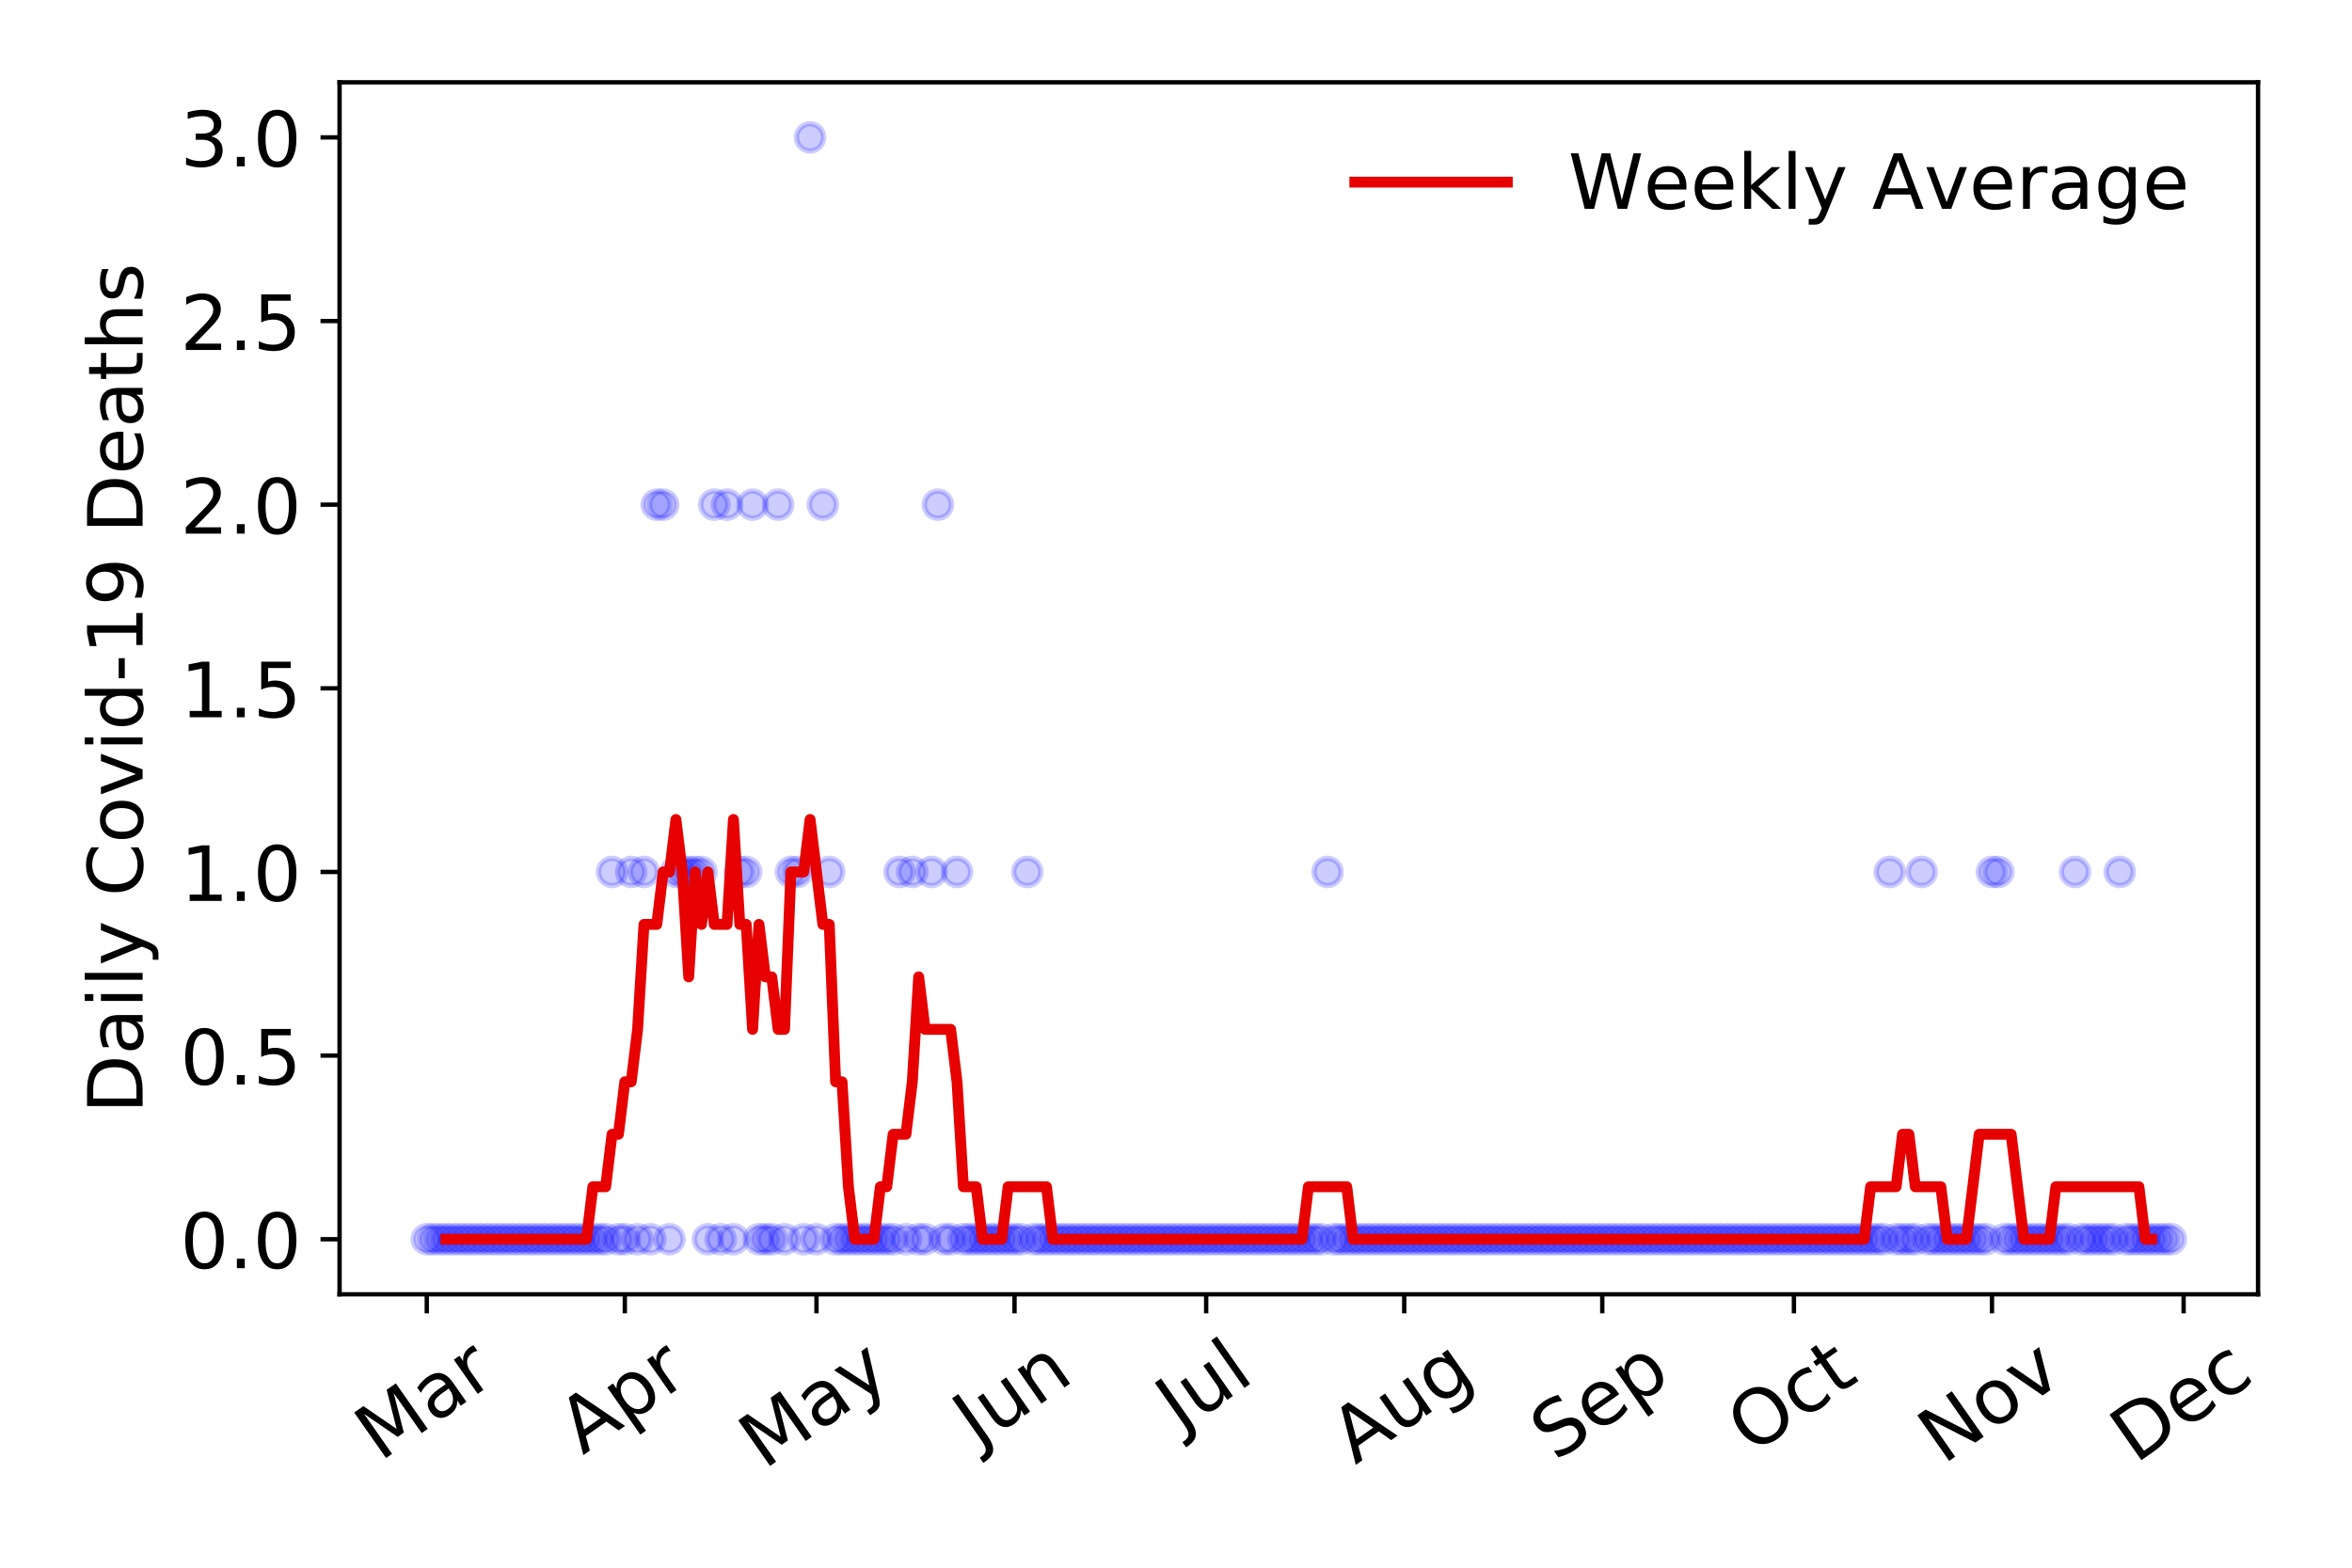 <?xml version="1.0" encoding="utf-8" standalone="no"?>
<!DOCTYPE svg PUBLIC "-//W3C//DTD SVG 1.1//EN"
  "http://www.w3.org/Graphics/SVG/1.1/DTD/svg11.dtd">
<!-- Created with matplotlib (https://matplotlib.org/) -->
<svg height="288pt" version="1.1" viewBox="0 0 432 288" width="432pt" xmlns="http://www.w3.org/2000/svg" xmlns:xlink="http://www.w3.org/1999/xlink">
 <defs>
  <style type="text/css">
*{stroke-linecap:butt;stroke-linejoin:round;}
  </style>
 </defs>
 <g id="figure_1">
  <g id="patch_1">
   <path d="M 0 288 
L 432 288 
L 432 0 
L 0 0 
z
" style="fill:#ffffff;"/>
  </g>
  <g id="axes_1">
   <g id="patch_2">
    <path d="M 62.37 237.778 
L 414.744 237.778 
L 414.744 15.12 
L 62.37 15.12 
z
" style="fill:#ffffff;"/>
   </g>
   <g id="matplotlib.axis_1">
    <g id="xtick_1">
     <g id="line2d_1">
      <defs>
       <path d="M 0 0 
L 0 3.5 
" id="m44dea0792b" style="stroke:#000000;stroke-width:0.8;"/>
      </defs>
      <g>
       <use style="stroke:#000000;stroke-width:0.8;" x="78.387" xlink:href="#m44dea0792b" y="237.778"/>
      </g>
     </g>
     <g id="text_1">
      <!-- Mar -->
      <defs>
       <path d="M 9.812 72.906 
L 24.516 72.906 
L 43.109 23.297 
L 61.812 72.906 
L 76.516 72.906 
L 76.516 0 
L 66.891 0 
L 66.891 64.016 
L 48.094 14.016 
L 38.188 14.016 
L 19.391 64.016 
L 19.391 0 
L 9.812 0 
z
" id="DejaVuSans-77"/>
       <path d="M 34.281 27.484 
Q 23.391 27.484 19.188 25 
Q 14.984 22.516 14.984 16.5 
Q 14.984 11.719 18.141 8.906 
Q 21.297 6.109 26.703 6.109 
Q 34.188 6.109 38.703 11.406 
Q 43.219 16.703 43.219 25.484 
L 43.219 27.484 
z
M 52.203 31.203 
L 52.203 0 
L 43.219 0 
L 43.219 8.297 
Q 40.141 3.328 35.547 0.953 
Q 30.953 -1.422 24.312 -1.422 
Q 15.922 -1.422 10.953 3.297 
Q 6 8.016 6 15.922 
Q 6 25.141 12.172 29.828 
Q 18.359 34.516 30.609 34.516 
L 43.219 34.516 
L 43.219 35.406 
Q 43.219 41.609 39.141 45 
Q 35.062 48.391 27.688 48.391 
Q 23 48.391 18.547 47.266 
Q 14.109 46.141 10.016 43.891 
L 10.016 52.203 
Q 14.938 54.109 19.578 55.047 
Q 24.219 56 28.609 56 
Q 40.484 56 46.344 49.844 
Q 52.203 43.703 52.203 31.203 
z
" id="DejaVuSans-97"/>
       <path d="M 41.109 46.297 
Q 39.594 47.172 37.812 47.578 
Q 36.031 48 33.891 48 
Q 26.266 48 22.188 43.047 
Q 18.109 38.094 18.109 28.812 
L 18.109 0 
L 9.078 0 
L 9.078 54.688 
L 18.109 54.688 
L 18.109 46.188 
Q 20.953 51.172 25.484 53.578 
Q 30.031 56 36.531 56 
Q 37.453 56 38.578 55.875 
Q 39.703 55.766 41.062 55.516 
z
" id="DejaVuSans-114"/>
      </defs>
      <g transform="translate(69.784 268.643)rotate(-35)scale(0.14 -0.14)">
       <use xlink:href="#DejaVuSans-77"/>
       <use x="86.279" xlink:href="#DejaVuSans-97"/>
       <use x="147.559" xlink:href="#DejaVuSans-114"/>
      </g>
     </g>
    </g>
    <g id="xtick_2">
     <g id="line2d_2">
      <g>
       <use style="stroke:#000000;stroke-width:0.8;" x="114.763" xlink:href="#m44dea0792b" y="237.778"/>
      </g>
     </g>
     <g id="text_2">
      <!-- Apr -->
      <defs>
       <path d="M 34.188 63.188 
L 20.797 26.906 
L 47.609 26.906 
z
M 28.609 72.906 
L 39.797 72.906 
L 67.578 0 
L 57.328 0 
L 50.688 18.703 
L 17.828 18.703 
L 11.188 0 
L 0.781 0 
z
" id="DejaVuSans-65"/>
       <path d="M 18.109 8.203 
L 18.109 -20.797 
L 9.078 -20.797 
L 9.078 54.688 
L 18.109 54.688 
L 18.109 46.391 
Q 20.953 51.266 25.266 53.625 
Q 29.594 56 35.594 56 
Q 45.562 56 51.781 48.094 
Q 58.016 40.188 58.016 27.297 
Q 58.016 14.406 51.781 6.484 
Q 45.562 -1.422 35.594 -1.422 
Q 29.594 -1.422 25.266 0.953 
Q 20.953 3.328 18.109 8.203 
z
M 48.688 27.297 
Q 48.688 37.203 44.609 42.844 
Q 40.531 48.484 33.406 48.484 
Q 26.266 48.484 22.188 42.844 
Q 18.109 37.203 18.109 27.297 
Q 18.109 17.391 22.188 11.75 
Q 26.266 6.109 33.406 6.109 
Q 40.531 6.109 44.609 11.75 
Q 48.688 17.391 48.688 27.297 
z
" id="DejaVuSans-112"/>
      </defs>
      <g transform="translate(107.058 267.384)rotate(-35)scale(0.14 -0.14)">
       <use xlink:href="#DejaVuSans-65"/>
       <use x="68.408" xlink:href="#DejaVuSans-112"/>
       <use x="131.885" xlink:href="#DejaVuSans-114"/>
      </g>
     </g>
    </g>
    <g id="xtick_3">
     <g id="line2d_3">
      <g>
       <use style="stroke:#000000;stroke-width:0.8;" x="149.965" xlink:href="#m44dea0792b" y="237.778"/>
      </g>
     </g>
     <g id="text_3">
      <!-- May -->
      <defs>
       <path d="M 32.172 -5.078 
Q 28.375 -14.844 24.75 -17.812 
Q 21.141 -20.797 15.094 -20.797 
L 7.906 -20.797 
L 7.906 -13.281 
L 13.188 -13.281 
Q 16.891 -13.281 18.938 -11.516 
Q 21 -9.766 23.484 -3.219 
L 25.094 0.875 
L 2.984 54.688 
L 12.5 54.688 
L 29.594 11.922 
L 46.688 54.688 
L 56.203 54.688 
z
" id="DejaVuSans-121"/>
      </defs>
      <g transform="translate(140.325 270.094)rotate(-35)scale(0.14 -0.14)">
       <use xlink:href="#DejaVuSans-77"/>
       <use x="86.279" xlink:href="#DejaVuSans-97"/>
       <use x="147.559" xlink:href="#DejaVuSans-121"/>
      </g>
     </g>
    </g>
    <g id="xtick_4">
     <g id="line2d_4">
      <g>
       <use style="stroke:#000000;stroke-width:0.8;" x="186.34" xlink:href="#m44dea0792b" y="237.778"/>
      </g>
     </g>
     <g id="text_4">
      <!-- Jun -->
      <defs>
       <path d="M 9.812 72.906 
L 19.672 72.906 
L 19.672 5.078 
Q 19.672 -8.109 14.672 -14.062 
Q 9.672 -20.016 -1.422 -20.016 
L -5.172 -20.016 
L -5.172 -11.719 
L -2.094 -11.719 
Q 4.438 -11.719 7.125 -8.047 
Q 9.812 -4.391 9.812 5.078 
z
" id="DejaVuSans-74"/>
       <path d="M 8.5 21.578 
L 8.5 54.688 
L 17.484 54.688 
L 17.484 21.922 
Q 17.484 14.156 20.5 10.266 
Q 23.531 6.391 29.594 6.391 
Q 36.859 6.391 41.078 11.031 
Q 45.312 15.672 45.312 23.688 
L 45.312 54.688 
L 54.297 54.688 
L 54.297 0 
L 45.312 0 
L 45.312 8.406 
Q 42.047 3.422 37.719 1 
Q 33.406 -1.422 27.688 -1.422 
Q 18.266 -1.422 13.375 4.438 
Q 8.5 10.297 8.5 21.578 
z
M 31.109 56 
z
" id="DejaVuSans-117"/>
       <path d="M 54.891 33.016 
L 54.891 0 
L 45.906 0 
L 45.906 32.719 
Q 45.906 40.484 42.875 44.328 
Q 39.844 48.188 33.797 48.188 
Q 26.516 48.188 22.312 43.547 
Q 18.109 38.922 18.109 30.906 
L 18.109 0 
L 9.078 0 
L 9.078 54.688 
L 18.109 54.688 
L 18.109 46.188 
Q 21.344 51.125 25.703 53.562 
Q 30.078 56 35.797 56 
Q 45.219 56 50.047 50.172 
Q 54.891 44.344 54.891 33.016 
z
" id="DejaVuSans-110"/>
      </defs>
      <g transform="translate(179.597 266.039)rotate(-35)scale(0.14 -0.14)">
       <use xlink:href="#DejaVuSans-74"/>
       <use x="29.492" xlink:href="#DejaVuSans-117"/>
       <use x="92.871" xlink:href="#DejaVuSans-110"/>
      </g>
     </g>
    </g>
    <g id="xtick_5">
     <g id="line2d_5">
      <g>
       <use style="stroke:#000000;stroke-width:0.8;" x="221.542" xlink:href="#m44dea0792b" y="237.778"/>
      </g>
     </g>
     <g id="text_5">
      <!-- Jul -->
      <defs>
       <path d="M 9.422 75.984 
L 18.406 75.984 
L 18.406 0 
L 9.422 0 
z
" id="DejaVuSans-108"/>
      </defs>
      <g transform="translate(216.84 263.181)rotate(-35)scale(0.14 -0.14)">
       <use xlink:href="#DejaVuSans-74"/>
       <use x="29.492" xlink:href="#DejaVuSans-117"/>
       <use x="92.871" xlink:href="#DejaVuSans-108"/>
      </g>
     </g>
    </g>
    <g id="xtick_6">
     <g id="line2d_6">
      <g>
       <use style="stroke:#000000;stroke-width:0.8;" x="257.918" xlink:href="#m44dea0792b" y="237.778"/>
      </g>
     </g>
     <g id="text_6">
      <!-- Aug -->
      <defs>
       <path d="M 45.406 27.984 
Q 45.406 37.75 41.375 43.109 
Q 37.359 48.484 30.078 48.484 
Q 22.859 48.484 18.828 43.109 
Q 14.797 37.75 14.797 27.984 
Q 14.797 18.266 18.828 12.891 
Q 22.859 7.516 30.078 7.516 
Q 37.359 7.516 41.375 12.891 
Q 45.406 18.266 45.406 27.984 
z
M 54.391 6.781 
Q 54.391 -7.172 48.188 -13.984 
Q 42 -20.797 29.203 -20.797 
Q 24.469 -20.797 20.266 -20.094 
Q 16.062 -19.391 12.109 -17.922 
L 12.109 -9.188 
Q 16.062 -11.328 19.922 -12.344 
Q 23.781 -13.375 27.781 -13.375 
Q 36.625 -13.375 41.016 -8.766 
Q 45.406 -4.156 45.406 5.172 
L 45.406 9.625 
Q 42.625 4.781 38.281 2.391 
Q 33.938 0 27.875 0 
Q 17.828 0 11.672 7.656 
Q 5.516 15.328 5.516 27.984 
Q 5.516 40.672 11.672 48.328 
Q 17.828 56 27.875 56 
Q 33.938 56 38.281 53.609 
Q 42.625 51.219 45.406 46.391 
L 45.406 54.688 
L 54.391 54.688 
z
" id="DejaVuSans-103"/>
      </defs>
      <g transform="translate(248.937 269.172)rotate(-35)scale(0.14 -0.14)">
       <use xlink:href="#DejaVuSans-65"/>
       <use x="68.408" xlink:href="#DejaVuSans-117"/>
       <use x="131.787" xlink:href="#DejaVuSans-103"/>
      </g>
     </g>
    </g>
    <g id="xtick_7">
     <g id="line2d_7">
      <g>
       <use style="stroke:#000000;stroke-width:0.8;" x="294.294" xlink:href="#m44dea0792b" y="237.778"/>
      </g>
     </g>
     <g id="text_7">
      <!-- Sep -->
      <defs>
       <path d="M 53.516 70.516 
L 53.516 60.891 
Q 47.906 63.578 42.922 64.891 
Q 37.938 66.219 33.297 66.219 
Q 25.25 66.219 20.875 63.094 
Q 16.5 59.969 16.5 54.203 
Q 16.5 49.359 19.406 46.891 
Q 22.312 44.438 30.422 42.922 
L 36.375 41.703 
Q 47.406 39.594 52.656 34.297 
Q 57.906 29 57.906 20.125 
Q 57.906 9.516 50.797 4.047 
Q 43.703 -1.422 29.984 -1.422 
Q 24.812 -1.422 18.969 -0.25 
Q 13.141 0.922 6.891 3.219 
L 6.891 13.375 
Q 12.891 10.016 18.656 8.297 
Q 24.422 6.594 29.984 6.594 
Q 38.422 6.594 43.016 9.906 
Q 47.609 13.234 47.609 19.391 
Q 47.609 24.75 44.312 27.781 
Q 41.016 30.812 33.5 32.328 
L 27.484 33.5 
Q 16.453 35.688 11.516 40.375 
Q 6.594 45.062 6.594 53.422 
Q 6.594 63.094 13.406 68.656 
Q 20.219 74.219 32.172 74.219 
Q 37.312 74.219 42.625 73.281 
Q 47.953 72.359 53.516 70.516 
z
" id="DejaVuSans-83"/>
       <path d="M 56.203 29.594 
L 56.203 25.203 
L 14.891 25.203 
Q 15.484 15.922 20.484 11.062 
Q 25.484 6.203 34.422 6.203 
Q 39.594 6.203 44.453 7.469 
Q 49.312 8.734 54.109 11.281 
L 54.109 2.781 
Q 49.266 0.734 44.188 -0.344 
Q 39.109 -1.422 33.891 -1.422 
Q 20.797 -1.422 13.156 6.188 
Q 5.516 13.812 5.516 26.812 
Q 5.516 40.234 12.766 48.109 
Q 20.016 56 32.328 56 
Q 43.359 56 49.781 48.891 
Q 56.203 41.797 56.203 29.594 
z
M 47.219 32.234 
Q 47.125 39.594 43.094 43.984 
Q 39.062 48.391 32.422 48.391 
Q 24.906 48.391 20.391 44.141 
Q 15.875 39.891 15.188 32.172 
z
" id="DejaVuSans-101"/>
      </defs>
      <g transform="translate(285.701 268.629)rotate(-35)scale(0.14 -0.14)">
       <use xlink:href="#DejaVuSans-83"/>
       <use x="63.477" xlink:href="#DejaVuSans-101"/>
       <use x="125" xlink:href="#DejaVuSans-112"/>
      </g>
     </g>
    </g>
    <g id="xtick_8">
     <g id="line2d_8">
      <g>
       <use style="stroke:#000000;stroke-width:0.8;" x="329.496" xlink:href="#m44dea0792b" y="237.778"/>
      </g>
     </g>
     <g id="text_8">
      <!-- Oct -->
      <defs>
       <path d="M 39.406 66.219 
Q 28.656 66.219 22.328 58.203 
Q 16.016 50.203 16.016 36.375 
Q 16.016 22.609 22.328 14.594 
Q 28.656 6.594 39.406 6.594 
Q 50.141 6.594 56.422 14.594 
Q 62.703 22.609 62.703 36.375 
Q 62.703 50.203 56.422 58.203 
Q 50.141 66.219 39.406 66.219 
z
M 39.406 74.219 
Q 54.734 74.219 63.906 63.938 
Q 73.094 53.656 73.094 36.375 
Q 73.094 19.141 63.906 8.859 
Q 54.734 -1.422 39.406 -1.422 
Q 24.031 -1.422 14.812 8.828 
Q 5.609 19.094 5.609 36.375 
Q 5.609 53.656 14.812 63.938 
Q 24.031 74.219 39.406 74.219 
z
" id="DejaVuSans-79"/>
       <path d="M 48.781 52.594 
L 48.781 44.188 
Q 44.969 46.297 41.141 47.344 
Q 37.312 48.391 33.406 48.391 
Q 24.656 48.391 19.812 42.844 
Q 14.984 37.312 14.984 27.297 
Q 14.984 17.281 19.812 11.734 
Q 24.656 6.203 33.406 6.203 
Q 37.312 6.203 41.141 7.25 
Q 44.969 8.297 48.781 10.406 
L 48.781 2.094 
Q 45.016 0.344 40.984 -0.531 
Q 36.969 -1.422 32.422 -1.422 
Q 20.062 -1.422 12.781 6.344 
Q 5.516 14.109 5.516 27.297 
Q 5.516 40.672 12.859 48.328 
Q 20.219 56 33.016 56 
Q 37.156 56 41.109 55.141 
Q 45.062 54.297 48.781 52.594 
z
" id="DejaVuSans-99"/>
       <path d="M 18.312 70.219 
L 18.312 54.688 
L 36.812 54.688 
L 36.812 47.703 
L 18.312 47.703 
L 18.312 18.016 
Q 18.312 11.328 20.141 9.422 
Q 21.969 7.516 27.594 7.516 
L 36.812 7.516 
L 36.812 0 
L 27.594 0 
Q 17.188 0 13.234 3.875 
Q 9.281 7.766 9.281 18.016 
L 9.281 47.703 
L 2.688 47.703 
L 2.688 54.688 
L 9.281 54.688 
L 9.281 70.219 
z
" id="DejaVuSans-116"/>
      </defs>
      <g transform="translate(321.797 267.377)rotate(-35)scale(0.14 -0.14)">
       <use xlink:href="#DejaVuSans-79"/>
       <use x="78.711" xlink:href="#DejaVuSans-99"/>
       <use x="133.691" xlink:href="#DejaVuSans-116"/>
      </g>
     </g>
    </g>
    <g id="xtick_9">
     <g id="line2d_9">
      <g>
       <use style="stroke:#000000;stroke-width:0.8;" x="365.871" xlink:href="#m44dea0792b" y="237.778"/>
      </g>
     </g>
     <g id="text_9">
      <!-- Nov -->
      <defs>
       <path d="M 9.812 72.906 
L 23.094 72.906 
L 55.422 11.922 
L 55.422 72.906 
L 64.984 72.906 
L 64.984 0 
L 51.703 0 
L 19.391 60.984 
L 19.391 0 
L 9.812 0 
z
" id="DejaVuSans-78"/>
       <path d="M 30.609 48.391 
Q 23.391 48.391 19.188 42.75 
Q 14.984 37.109 14.984 27.297 
Q 14.984 17.484 19.156 11.844 
Q 23.344 6.203 30.609 6.203 
Q 37.797 6.203 41.984 11.859 
Q 46.188 17.531 46.188 27.297 
Q 46.188 37.016 41.984 42.703 
Q 37.797 48.391 30.609 48.391 
z
M 30.609 56 
Q 42.328 56 49.016 48.375 
Q 55.719 40.766 55.719 27.297 
Q 55.719 13.875 49.016 6.219 
Q 42.328 -1.422 30.609 -1.422 
Q 18.844 -1.422 12.172 6.219 
Q 5.516 13.875 5.516 27.297 
Q 5.516 40.766 12.172 48.375 
Q 18.844 56 30.609 56 
z
" id="DejaVuSans-111"/>
       <path d="M 2.984 54.688 
L 12.5 54.688 
L 29.594 8.797 
L 46.688 54.688 
L 56.203 54.688 
L 35.688 0 
L 23.484 0 
z
" id="DejaVuSans-118"/>
      </defs>
      <g transform="translate(356.895 269.166)rotate(-35)scale(0.14 -0.14)">
       <use xlink:href="#DejaVuSans-78"/>
       <use x="74.805" xlink:href="#DejaVuSans-111"/>
       <use x="135.986" xlink:href="#DejaVuSans-118"/>
      </g>
     </g>
    </g>
    <g id="xtick_10">
     <g id="line2d_10">
      <g>
       <use style="stroke:#000000;stroke-width:0.8;" x="401.073" xlink:href="#m44dea0792b" y="237.778"/>
      </g>
     </g>
     <g id="text_10">
      <!-- Dec -->
      <defs>
       <path d="M 19.672 64.797 
L 19.672 8.109 
L 31.594 8.109 
Q 46.688 8.109 53.688 14.938 
Q 60.688 21.781 60.688 36.531 
Q 60.688 51.172 53.688 57.984 
Q 46.688 64.797 31.594 64.797 
z
M 9.812 72.906 
L 30.078 72.906 
Q 51.266 72.906 61.172 64.094 
Q 71.094 55.281 71.094 36.531 
Q 71.094 17.672 61.125 8.828 
Q 51.172 0 30.078 0 
L 9.812 0 
z
" id="DejaVuSans-68"/>
      </defs>
      <g transform="translate(392.193 269.032)rotate(-35)scale(0.14 -0.14)">
       <use xlink:href="#DejaVuSans-68"/>
       <use x="77.002" xlink:href="#DejaVuSans-101"/>
       <use x="138.525" xlink:href="#DejaVuSans-99"/>
      </g>
     </g>
    </g>
   </g>
   <g id="matplotlib.axis_2">
    <g id="ytick_1">
     <g id="line2d_11">
      <defs>
       <path d="M 0 0 
L -3.5 0 
" id="m2759431188" style="stroke:#000000;stroke-width:0.8;"/>
      </defs>
      <g>
       <use style="stroke:#000000;stroke-width:0.8;" x="62.37" xlink:href="#m2759431188" y="227.657"/>
      </g>
     </g>
     <g id="text_11">
      <!-- 0.0 -->
      <defs>
       <path d="M 31.781 66.406 
Q 24.172 66.406 20.328 58.906 
Q 16.5 51.422 16.5 36.375 
Q 16.5 21.391 20.328 13.891 
Q 24.172 6.391 31.781 6.391 
Q 39.453 6.391 43.281 13.891 
Q 47.125 21.391 47.125 36.375 
Q 47.125 51.422 43.281 58.906 
Q 39.453 66.406 31.781 66.406 
z
M 31.781 74.219 
Q 44.047 74.219 50.516 64.516 
Q 56.984 54.828 56.984 36.375 
Q 56.984 17.969 50.516 8.266 
Q 44.047 -1.422 31.781 -1.422 
Q 19.531 -1.422 13.062 8.266 
Q 6.594 17.969 6.594 36.375 
Q 6.594 54.828 13.062 64.516 
Q 19.531 74.219 31.781 74.219 
z
" id="DejaVuSans-48"/>
       <path d="M 10.688 12.406 
L 21 12.406 
L 21 0 
L 10.688 0 
z
" id="DejaVuSans-46"/>
      </defs>
      <g transform="translate(33.106 232.976)scale(0.14 -0.14)">
       <use xlink:href="#DejaVuSans-48"/>
       <use x="63.623" xlink:href="#DejaVuSans-46"/>
       <use x="95.41" xlink:href="#DejaVuSans-48"/>
      </g>
     </g>
    </g>
    <g id="ytick_2">
     <g id="line2d_12">
      <g>
       <use style="stroke:#000000;stroke-width:0.8;" x="62.37" xlink:href="#m2759431188" y="193.921"/>
      </g>
     </g>
     <g id="text_12">
      <!-- 0.5 -->
      <defs>
       <path d="M 10.797 72.906 
L 49.516 72.906 
L 49.516 64.594 
L 19.828 64.594 
L 19.828 46.734 
Q 21.969 47.469 24.109 47.828 
Q 26.266 48.188 28.422 48.188 
Q 40.625 48.188 47.75 41.5 
Q 54.891 34.812 54.891 23.391 
Q 54.891 11.625 47.562 5.094 
Q 40.234 -1.422 26.906 -1.422 
Q 22.312 -1.422 17.547 -0.641 
Q 12.797 0.141 7.719 1.703 
L 7.719 11.625 
Q 12.109 9.234 16.797 8.062 
Q 21.484 6.891 26.703 6.891 
Q 35.156 6.891 40.078 11.328 
Q 45.016 15.766 45.016 23.391 
Q 45.016 31 40.078 35.438 
Q 35.156 39.891 26.703 39.891 
Q 22.75 39.891 18.812 39.016 
Q 14.891 38.141 10.797 36.281 
z
" id="DejaVuSans-53"/>
      </defs>
      <g transform="translate(33.106 199.24)scale(0.14 -0.14)">
       <use xlink:href="#DejaVuSans-48"/>
       <use x="63.623" xlink:href="#DejaVuSans-46"/>
       <use x="95.41" xlink:href="#DejaVuSans-53"/>
      </g>
     </g>
    </g>
    <g id="ytick_3">
     <g id="line2d_13">
      <g>
       <use style="stroke:#000000;stroke-width:0.8;" x="62.37" xlink:href="#m2759431188" y="160.185"/>
      </g>
     </g>
     <g id="text_13">
      <!-- 1.0 -->
      <defs>
       <path d="M 12.406 8.297 
L 28.516 8.297 
L 28.516 63.922 
L 10.984 60.406 
L 10.984 69.391 
L 28.422 72.906 
L 38.281 72.906 
L 38.281 8.297 
L 54.391 8.297 
L 54.391 0 
L 12.406 0 
z
" id="DejaVuSans-49"/>
      </defs>
      <g transform="translate(33.106 165.504)scale(0.14 -0.14)">
       <use xlink:href="#DejaVuSans-49"/>
       <use x="63.623" xlink:href="#DejaVuSans-46"/>
       <use x="95.41" xlink:href="#DejaVuSans-48"/>
      </g>
     </g>
    </g>
    <g id="ytick_4">
     <g id="line2d_14">
      <g>
       <use style="stroke:#000000;stroke-width:0.8;" x="62.37" xlink:href="#m2759431188" y="126.449"/>
      </g>
     </g>
     <g id="text_14">
      <!-- 1.5 -->
      <g transform="translate(33.106 131.768)scale(0.14 -0.14)">
       <use xlink:href="#DejaVuSans-49"/>
       <use x="63.623" xlink:href="#DejaVuSans-46"/>
       <use x="95.41" xlink:href="#DejaVuSans-53"/>
      </g>
     </g>
    </g>
    <g id="ytick_5">
     <g id="line2d_15">
      <g>
       <use style="stroke:#000000;stroke-width:0.8;" x="62.37" xlink:href="#m2759431188" y="92.713"/>
      </g>
     </g>
     <g id="text_15">
      <!-- 2.0 -->
      <defs>
       <path d="M 19.188 8.297 
L 53.609 8.297 
L 53.609 0 
L 7.328 0 
L 7.328 8.297 
Q 12.938 14.109 22.625 23.891 
Q 32.328 33.688 34.812 36.531 
Q 39.547 41.844 41.422 45.531 
Q 43.312 49.219 43.312 52.781 
Q 43.312 58.594 39.234 62.25 
Q 35.156 65.922 28.609 65.922 
Q 23.969 65.922 18.812 64.312 
Q 13.672 62.703 7.812 59.422 
L 7.812 69.391 
Q 13.766 71.781 18.938 73 
Q 24.125 74.219 28.422 74.219 
Q 39.75 74.219 46.484 68.547 
Q 53.219 62.891 53.219 53.422 
Q 53.219 48.922 51.531 44.891 
Q 49.859 40.875 45.406 35.406 
Q 44.188 33.984 37.641 27.219 
Q 31.109 20.453 19.188 8.297 
z
" id="DejaVuSans-50"/>
      </defs>
      <g transform="translate(33.106 98.032)scale(0.14 -0.14)">
       <use xlink:href="#DejaVuSans-50"/>
       <use x="63.623" xlink:href="#DejaVuSans-46"/>
       <use x="95.41" xlink:href="#DejaVuSans-48"/>
      </g>
     </g>
    </g>
    <g id="ytick_6">
     <g id="line2d_16">
      <g>
       <use style="stroke:#000000;stroke-width:0.8;" x="62.37" xlink:href="#m2759431188" y="58.977"/>
      </g>
     </g>
     <g id="text_16">
      <!-- 2.5 -->
      <g transform="translate(33.106 64.296)scale(0.14 -0.14)">
       <use xlink:href="#DejaVuSans-50"/>
       <use x="63.623" xlink:href="#DejaVuSans-46"/>
       <use x="95.41" xlink:href="#DejaVuSans-53"/>
      </g>
     </g>
    </g>
    <g id="ytick_7">
     <g id="line2d_17">
      <g>
       <use style="stroke:#000000;stroke-width:0.8;" x="62.37" xlink:href="#m2759431188" y="25.241"/>
      </g>
     </g>
     <g id="text_17">
      <!-- 3.0 -->
      <defs>
       <path d="M 40.578 39.312 
Q 47.656 37.797 51.625 33 
Q 55.609 28.219 55.609 21.188 
Q 55.609 10.406 48.188 4.484 
Q 40.766 -1.422 27.094 -1.422 
Q 22.516 -1.422 17.656 -0.516 
Q 12.797 0.391 7.625 2.203 
L 7.625 11.719 
Q 11.719 9.328 16.594 8.109 
Q 21.484 6.891 26.812 6.891 
Q 36.078 6.891 40.938 10.547 
Q 45.797 14.203 45.797 21.188 
Q 45.797 27.641 41.281 31.266 
Q 36.766 34.906 28.719 34.906 
L 20.219 34.906 
L 20.219 43.016 
L 29.109 43.016 
Q 36.375 43.016 40.234 45.922 
Q 44.094 48.828 44.094 54.297 
Q 44.094 59.906 40.109 62.906 
Q 36.141 65.922 28.719 65.922 
Q 24.656 65.922 20.016 65.031 
Q 15.375 64.156 9.812 62.312 
L 9.812 71.094 
Q 15.438 72.656 20.344 73.438 
Q 25.25 74.219 29.594 74.219 
Q 40.828 74.219 47.359 69.109 
Q 53.906 64.016 53.906 55.328 
Q 53.906 49.266 50.438 45.094 
Q 46.969 40.922 40.578 39.312 
z
" id="DejaVuSans-51"/>
      </defs>
      <g transform="translate(33.106 30.56)scale(0.14 -0.14)">
       <use xlink:href="#DejaVuSans-51"/>
       <use x="63.623" xlink:href="#DejaVuSans-46"/>
       <use x="95.41" xlink:href="#DejaVuSans-48"/>
      </g>
     </g>
    </g>
    <g id="text_18">
     <!-- Daily Covid-19 Deaths -->
     <defs>
      <path d="M 9.422 54.688 
L 18.406 54.688 
L 18.406 0 
L 9.422 0 
z
M 9.422 75.984 
L 18.406 75.984 
L 18.406 64.594 
L 9.422 64.594 
z
" id="DejaVuSans-105"/>
      <path id="DejaVuSans-32"/>
      <path d="M 64.406 67.281 
L 64.406 56.891 
Q 59.422 61.531 53.781 63.812 
Q 48.141 66.109 41.797 66.109 
Q 29.297 66.109 22.656 58.469 
Q 16.016 50.828 16.016 36.375 
Q 16.016 21.969 22.656 14.328 
Q 29.297 6.688 41.797 6.688 
Q 48.141 6.688 53.781 8.984 
Q 59.422 11.281 64.406 15.922 
L 64.406 5.609 
Q 59.234 2.094 53.438 0.328 
Q 47.656 -1.422 41.219 -1.422 
Q 24.656 -1.422 15.125 8.703 
Q 5.609 18.844 5.609 36.375 
Q 5.609 53.953 15.125 64.078 
Q 24.656 74.219 41.219 74.219 
Q 47.75 74.219 53.531 72.484 
Q 59.328 70.75 64.406 67.281 
z
" id="DejaVuSans-67"/>
      <path d="M 45.406 46.391 
L 45.406 75.984 
L 54.391 75.984 
L 54.391 0 
L 45.406 0 
L 45.406 8.203 
Q 42.578 3.328 38.25 0.953 
Q 33.938 -1.422 27.875 -1.422 
Q 17.969 -1.422 11.734 6.484 
Q 5.516 14.406 5.516 27.297 
Q 5.516 40.188 11.734 48.094 
Q 17.969 56 27.875 56 
Q 33.938 56 38.25 53.625 
Q 42.578 51.266 45.406 46.391 
z
M 14.797 27.297 
Q 14.797 17.391 18.875 11.75 
Q 22.953 6.109 30.078 6.109 
Q 37.203 6.109 41.297 11.75 
Q 45.406 17.391 45.406 27.297 
Q 45.406 37.203 41.297 42.844 
Q 37.203 48.484 30.078 48.484 
Q 22.953 48.484 18.875 42.844 
Q 14.797 37.203 14.797 27.297 
z
" id="DejaVuSans-100"/>
      <path d="M 4.891 31.391 
L 31.203 31.391 
L 31.203 23.391 
L 4.891 23.391 
z
" id="DejaVuSans-45"/>
      <path d="M 10.984 1.516 
L 10.984 10.5 
Q 14.703 8.734 18.5 7.812 
Q 22.312 6.891 25.984 6.891 
Q 35.75 6.891 40.891 13.453 
Q 46.047 20.016 46.781 33.406 
Q 43.953 29.203 39.594 26.953 
Q 35.25 24.703 29.984 24.703 
Q 19.047 24.703 12.672 31.312 
Q 6.297 37.938 6.297 49.422 
Q 6.297 60.641 12.938 67.422 
Q 19.578 74.219 30.609 74.219 
Q 43.266 74.219 49.922 64.516 
Q 56.594 54.828 56.594 36.375 
Q 56.594 19.141 48.406 8.859 
Q 40.234 -1.422 26.422 -1.422 
Q 22.703 -1.422 18.891 -0.688 
Q 15.094 0.047 10.984 1.516 
z
M 30.609 32.422 
Q 37.25 32.422 41.125 36.953 
Q 45.016 41.5 45.016 49.422 
Q 45.016 57.281 41.125 61.844 
Q 37.25 66.406 30.609 66.406 
Q 23.969 66.406 20.094 61.844 
Q 16.219 57.281 16.219 49.422 
Q 16.219 41.5 20.094 36.953 
Q 23.969 32.422 30.609 32.422 
z
" id="DejaVuSans-57"/>
      <path d="M 54.891 33.016 
L 54.891 0 
L 45.906 0 
L 45.906 32.719 
Q 45.906 40.484 42.875 44.328 
Q 39.844 48.188 33.797 48.188 
Q 26.516 48.188 22.312 43.547 
Q 18.109 38.922 18.109 30.906 
L 18.109 0 
L 9.078 0 
L 9.078 75.984 
L 18.109 75.984 
L 18.109 46.188 
Q 21.344 51.125 25.703 53.562 
Q 30.078 56 35.797 56 
Q 45.219 56 50.047 50.172 
Q 54.891 44.344 54.891 33.016 
z
" id="DejaVuSans-104"/>
      <path d="M 44.281 53.078 
L 44.281 44.578 
Q 40.484 46.531 36.375 47.5 
Q 32.281 48.484 27.875 48.484 
Q 21.188 48.484 17.844 46.438 
Q 14.5 44.391 14.5 40.281 
Q 14.5 37.156 16.891 35.375 
Q 19.281 33.594 26.516 31.984 
L 29.594 31.297 
Q 39.156 29.25 43.188 25.516 
Q 47.219 21.781 47.219 15.094 
Q 47.219 7.469 41.188 3.016 
Q 35.156 -1.422 24.609 -1.422 
Q 20.219 -1.422 15.453 -0.562 
Q 10.688 0.297 5.422 2 
L 5.422 11.281 
Q 10.406 8.688 15.234 7.391 
Q 20.062 6.109 24.812 6.109 
Q 31.156 6.109 34.562 8.281 
Q 37.984 10.453 37.984 14.406 
Q 37.984 18.062 35.516 20.016 
Q 33.062 21.969 24.703 23.781 
L 21.578 24.516 
Q 13.234 26.266 9.516 29.906 
Q 5.812 33.547 5.812 39.891 
Q 5.812 47.609 11.281 51.797 
Q 16.75 56 26.812 56 
Q 31.781 56 36.172 55.266 
Q 40.578 54.547 44.281 53.078 
z
" id="DejaVuSans-115"/>
     </defs>
     <g transform="translate(26.194 204.56)rotate(-90)scale(0.14 -0.14)">
      <use xlink:href="#DejaVuSans-68"/>
      <use x="77.002" xlink:href="#DejaVuSans-97"/>
      <use x="138.281" xlink:href="#DejaVuSans-105"/>
      <use x="166.064" xlink:href="#DejaVuSans-108"/>
      <use x="193.848" xlink:href="#DejaVuSans-121"/>
      <use x="253.027" xlink:href="#DejaVuSans-32"/>
      <use x="284.814" xlink:href="#DejaVuSans-67"/>
      <use x="354.639" xlink:href="#DejaVuSans-111"/>
      <use x="415.82" xlink:href="#DejaVuSans-118"/>
      <use x="475" xlink:href="#DejaVuSans-105"/>
      <use x="502.783" xlink:href="#DejaVuSans-100"/>
      <use x="566.26" xlink:href="#DejaVuSans-45"/>
      <use x="602.344" xlink:href="#DejaVuSans-49"/>
      <use x="665.967" xlink:href="#DejaVuSans-57"/>
      <use x="729.59" xlink:href="#DejaVuSans-32"/>
      <use x="761.377" xlink:href="#DejaVuSans-68"/>
      <use x="838.379" xlink:href="#DejaVuSans-101"/>
      <use x="899.902" xlink:href="#DejaVuSans-97"/>
      <use x="961.182" xlink:href="#DejaVuSans-116"/>
      <use x="1000.391" xlink:href="#DejaVuSans-104"/>
      <use x="1063.77" xlink:href="#DejaVuSans-115"/>
     </g>
    </g>
   </g>
   <g id="line2d_18">
    <defs>
     <path d="M 0 2.5 
C 0.663 2.5 1.299 2.237 1.768 1.768 
C 2.237 1.299 2.5 0.663 2.5 0 
C 2.5 -0.663 2.237 -1.299 1.768 -1.768 
C 1.299 -2.237 0.663 -2.5 0 -2.5 
C -0.663 -2.5 -1.299 -2.237 -1.768 -1.768 
C -2.237 -1.299 -2.5 -0.663 -2.5 0 
C -2.5 0.663 -2.237 1.299 -1.768 1.768 
C -1.299 2.237 -0.663 2.5 0 2.5 
z
" id="m158b3e8c6e" style="stroke:#0000ff;stroke-opacity:0.2;"/>
    </defs>
    <g clip-path="url(#pefb265b913)">
     <use style="fill:#0000ff;fill-opacity:0.2;stroke:#0000ff;stroke-opacity:0.2;" x="78.387" xlink:href="#m158b3e8c6e" y="227.657"/>
     <use style="fill:#0000ff;fill-opacity:0.2;stroke:#0000ff;stroke-opacity:0.2;" x="79.56" xlink:href="#m158b3e8c6e" y="227.657"/>
     <use style="fill:#0000ff;fill-opacity:0.2;stroke:#0000ff;stroke-opacity:0.2;" x="80.734" xlink:href="#m158b3e8c6e" y="227.657"/>
     <use style="fill:#0000ff;fill-opacity:0.2;stroke:#0000ff;stroke-opacity:0.2;" x="81.907" xlink:href="#m158b3e8c6e" y="227.657"/>
     <use style="fill:#0000ff;fill-opacity:0.2;stroke:#0000ff;stroke-opacity:0.2;" x="83.081" xlink:href="#m158b3e8c6e" y="227.657"/>
     <use style="fill:#0000ff;fill-opacity:0.2;stroke:#0000ff;stroke-opacity:0.2;" x="84.254" xlink:href="#m158b3e8c6e" y="227.657"/>
     <use style="fill:#0000ff;fill-opacity:0.2;stroke:#0000ff;stroke-opacity:0.2;" x="85.427" xlink:href="#m158b3e8c6e" y="227.657"/>
     <use style="fill:#0000ff;fill-opacity:0.2;stroke:#0000ff;stroke-opacity:0.2;" x="86.601" xlink:href="#m158b3e8c6e" y="227.657"/>
     <use style="fill:#0000ff;fill-opacity:0.2;stroke:#0000ff;stroke-opacity:0.2;" x="87.774" xlink:href="#m158b3e8c6e" y="227.657"/>
     <use style="fill:#0000ff;fill-opacity:0.2;stroke:#0000ff;stroke-opacity:0.2;" x="88.948" xlink:href="#m158b3e8c6e" y="227.657"/>
     <use style="fill:#0000ff;fill-opacity:0.2;stroke:#0000ff;stroke-opacity:0.2;" x="90.121" xlink:href="#m158b3e8c6e" y="227.657"/>
     <use style="fill:#0000ff;fill-opacity:0.2;stroke:#0000ff;stroke-opacity:0.2;" x="91.294" xlink:href="#m158b3e8c6e" y="227.657"/>
     <use style="fill:#0000ff;fill-opacity:0.2;stroke:#0000ff;stroke-opacity:0.2;" x="92.468" xlink:href="#m158b3e8c6e" y="227.657"/>
     <use style="fill:#0000ff;fill-opacity:0.2;stroke:#0000ff;stroke-opacity:0.2;" x="93.641" xlink:href="#m158b3e8c6e" y="227.657"/>
     <use style="fill:#0000ff;fill-opacity:0.2;stroke:#0000ff;stroke-opacity:0.2;" x="94.815" xlink:href="#m158b3e8c6e" y="227.657"/>
     <use style="fill:#0000ff;fill-opacity:0.2;stroke:#0000ff;stroke-opacity:0.2;" x="95.988" xlink:href="#m158b3e8c6e" y="227.657"/>
     <use style="fill:#0000ff;fill-opacity:0.2;stroke:#0000ff;stroke-opacity:0.2;" x="97.161" xlink:href="#m158b3e8c6e" y="227.657"/>
     <use style="fill:#0000ff;fill-opacity:0.2;stroke:#0000ff;stroke-opacity:0.2;" x="98.335" xlink:href="#m158b3e8c6e" y="227.657"/>
     <use style="fill:#0000ff;fill-opacity:0.2;stroke:#0000ff;stroke-opacity:0.2;" x="99.508" xlink:href="#m158b3e8c6e" y="227.657"/>
     <use style="fill:#0000ff;fill-opacity:0.2;stroke:#0000ff;stroke-opacity:0.2;" x="100.682" xlink:href="#m158b3e8c6e" y="227.657"/>
     <use style="fill:#0000ff;fill-opacity:0.2;stroke:#0000ff;stroke-opacity:0.2;" x="101.855" xlink:href="#m158b3e8c6e" y="227.657"/>
     <use style="fill:#0000ff;fill-opacity:0.2;stroke:#0000ff;stroke-opacity:0.2;" x="103.028" xlink:href="#m158b3e8c6e" y="227.657"/>
     <use style="fill:#0000ff;fill-opacity:0.2;stroke:#0000ff;stroke-opacity:0.2;" x="104.202" xlink:href="#m158b3e8c6e" y="227.657"/>
     <use style="fill:#0000ff;fill-opacity:0.2;stroke:#0000ff;stroke-opacity:0.2;" x="105.375" xlink:href="#m158b3e8c6e" y="227.657"/>
     <use style="fill:#0000ff;fill-opacity:0.2;stroke:#0000ff;stroke-opacity:0.2;" x="106.549" xlink:href="#m158b3e8c6e" y="227.657"/>
     <use style="fill:#0000ff;fill-opacity:0.2;stroke:#0000ff;stroke-opacity:0.2;" x="107.722" xlink:href="#m158b3e8c6e" y="227.657"/>
     <use style="fill:#0000ff;fill-opacity:0.2;stroke:#0000ff;stroke-opacity:0.2;" x="108.896" xlink:href="#m158b3e8c6e" y="227.657"/>
     <use style="fill:#0000ff;fill-opacity:0.2;stroke:#0000ff;stroke-opacity:0.2;" x="110.069" xlink:href="#m158b3e8c6e" y="227.657"/>
     <use style="fill:#0000ff;fill-opacity:0.2;stroke:#0000ff;stroke-opacity:0.2;" x="111.242" xlink:href="#m158b3e8c6e" y="227.657"/>
     <use style="fill:#0000ff;fill-opacity:0.2;stroke:#0000ff;stroke-opacity:0.2;" x="112.416" xlink:href="#m158b3e8c6e" y="160.185"/>
     <use style="fill:#0000ff;fill-opacity:0.2;stroke:#0000ff;stroke-opacity:0.2;" x="113.589" xlink:href="#m158b3e8c6e" y="227.657"/>
     <use style="fill:#0000ff;fill-opacity:0.2;stroke:#0000ff;stroke-opacity:0.2;" x="114.763" xlink:href="#m158b3e8c6e" y="227.657"/>
     <use style="fill:#0000ff;fill-opacity:0.2;stroke:#0000ff;stroke-opacity:0.2;" x="115.936" xlink:href="#m158b3e8c6e" y="160.185"/>
     <use style="fill:#0000ff;fill-opacity:0.2;stroke:#0000ff;stroke-opacity:0.2;" x="117.109" xlink:href="#m158b3e8c6e" y="227.657"/>
     <use style="fill:#0000ff;fill-opacity:0.2;stroke:#0000ff;stroke-opacity:0.2;" x="118.283" xlink:href="#m158b3e8c6e" y="160.185"/>
     <use style="fill:#0000ff;fill-opacity:0.2;stroke:#0000ff;stroke-opacity:0.2;" x="119.456" xlink:href="#m158b3e8c6e" y="227.657"/>
     <use style="fill:#0000ff;fill-opacity:0.2;stroke:#0000ff;stroke-opacity:0.2;" x="120.63" xlink:href="#m158b3e8c6e" y="92.713"/>
     <use style="fill:#0000ff;fill-opacity:0.2;stroke:#0000ff;stroke-opacity:0.2;" x="121.803" xlink:href="#m158b3e8c6e" y="92.713"/>
     <use style="fill:#0000ff;fill-opacity:0.2;stroke:#0000ff;stroke-opacity:0.2;" x="122.976" xlink:href="#m158b3e8c6e" y="227.657"/>
     <use style="fill:#0000ff;fill-opacity:0.2;stroke:#0000ff;stroke-opacity:0.2;" x="124.15" xlink:href="#m158b3e8c6e" y="160.185"/>
     <use style="fill:#0000ff;fill-opacity:0.2;stroke:#0000ff;stroke-opacity:0.2;" x="125.323" xlink:href="#m158b3e8c6e" y="160.185"/>
     <use style="fill:#0000ff;fill-opacity:0.2;stroke:#0000ff;stroke-opacity:0.2;" x="126.497" xlink:href="#m158b3e8c6e" y="160.185"/>
     <use style="fill:#0000ff;fill-opacity:0.2;stroke:#0000ff;stroke-opacity:0.2;" x="127.67" xlink:href="#m158b3e8c6e" y="160.185"/>
     <use style="fill:#0000ff;fill-opacity:0.2;stroke:#0000ff;stroke-opacity:0.2;" x="128.843" xlink:href="#m158b3e8c6e" y="160.185"/>
     <use style="fill:#0000ff;fill-opacity:0.2;stroke:#0000ff;stroke-opacity:0.2;" x="130.017" xlink:href="#m158b3e8c6e" y="227.657"/>
     <use style="fill:#0000ff;fill-opacity:0.2;stroke:#0000ff;stroke-opacity:0.2;" x="131.19" xlink:href="#m158b3e8c6e" y="92.713"/>
     <use style="fill:#0000ff;fill-opacity:0.2;stroke:#0000ff;stroke-opacity:0.2;" x="132.364" xlink:href="#m158b3e8c6e" y="227.657"/>
     <use style="fill:#0000ff;fill-opacity:0.2;stroke:#0000ff;stroke-opacity:0.2;" x="133.537" xlink:href="#m158b3e8c6e" y="92.713"/>
     <use style="fill:#0000ff;fill-opacity:0.2;stroke:#0000ff;stroke-opacity:0.2;" x="134.71" xlink:href="#m158b3e8c6e" y="227.657"/>
     <use style="fill:#0000ff;fill-opacity:0.2;stroke:#0000ff;stroke-opacity:0.2;" x="135.884" xlink:href="#m158b3e8c6e" y="160.185"/>
     <use style="fill:#0000ff;fill-opacity:0.2;stroke:#0000ff;stroke-opacity:0.2;" x="137.057" xlink:href="#m158b3e8c6e" y="160.185"/>
     <use style="fill:#0000ff;fill-opacity:0.2;stroke:#0000ff;stroke-opacity:0.2;" x="138.231" xlink:href="#m158b3e8c6e" y="92.713"/>
     <use style="fill:#0000ff;fill-opacity:0.2;stroke:#0000ff;stroke-opacity:0.2;" x="139.404" xlink:href="#m158b3e8c6e" y="227.657"/>
     <use style="fill:#0000ff;fill-opacity:0.2;stroke:#0000ff;stroke-opacity:0.2;" x="140.577" xlink:href="#m158b3e8c6e" y="227.657"/>
     <use style="fill:#0000ff;fill-opacity:0.2;stroke:#0000ff;stroke-opacity:0.2;" x="141.751" xlink:href="#m158b3e8c6e" y="227.657"/>
     <use style="fill:#0000ff;fill-opacity:0.2;stroke:#0000ff;stroke-opacity:0.2;" x="142.924" xlink:href="#m158b3e8c6e" y="92.713"/>
     <use style="fill:#0000ff;fill-opacity:0.2;stroke:#0000ff;stroke-opacity:0.2;" x="144.098" xlink:href="#m158b3e8c6e" y="227.657"/>
     <use style="fill:#0000ff;fill-opacity:0.2;stroke:#0000ff;stroke-opacity:0.2;" x="145.271" xlink:href="#m158b3e8c6e" y="160.185"/>
     <use style="fill:#0000ff;fill-opacity:0.2;stroke:#0000ff;stroke-opacity:0.2;" x="146.444" xlink:href="#m158b3e8c6e" y="160.185"/>
     <use style="fill:#0000ff;fill-opacity:0.2;stroke:#0000ff;stroke-opacity:0.2;" x="147.618" xlink:href="#m158b3e8c6e" y="227.657"/>
     <use style="fill:#0000ff;fill-opacity:0.2;stroke:#0000ff;stroke-opacity:0.2;" x="148.791" xlink:href="#m158b3e8c6e" y="25.241"/>
     <use style="fill:#0000ff;fill-opacity:0.2;stroke:#0000ff;stroke-opacity:0.2;" x="149.965" xlink:href="#m158b3e8c6e" y="227.657"/>
     <use style="fill:#0000ff;fill-opacity:0.2;stroke:#0000ff;stroke-opacity:0.2;" x="151.138" xlink:href="#m158b3e8c6e" y="92.713"/>
     <use style="fill:#0000ff;fill-opacity:0.2;stroke:#0000ff;stroke-opacity:0.2;" x="152.312" xlink:href="#m158b3e8c6e" y="160.185"/>
     <use style="fill:#0000ff;fill-opacity:0.2;stroke:#0000ff;stroke-opacity:0.2;" x="153.485" xlink:href="#m158b3e8c6e" y="227.657"/>
     <use style="fill:#0000ff;fill-opacity:0.2;stroke:#0000ff;stroke-opacity:0.2;" x="154.658" xlink:href="#m158b3e8c6e" y="227.657"/>
     <use style="fill:#0000ff;fill-opacity:0.2;stroke:#0000ff;stroke-opacity:0.2;" x="155.832" xlink:href="#m158b3e8c6e" y="227.657"/>
     <use style="fill:#0000ff;fill-opacity:0.2;stroke:#0000ff;stroke-opacity:0.2;" x="157.005" xlink:href="#m158b3e8c6e" y="227.657"/>
     <use style="fill:#0000ff;fill-opacity:0.2;stroke:#0000ff;stroke-opacity:0.2;" x="158.179" xlink:href="#m158b3e8c6e" y="227.657"/>
     <use style="fill:#0000ff;fill-opacity:0.2;stroke:#0000ff;stroke-opacity:0.2;" x="159.352" xlink:href="#m158b3e8c6e" y="227.657"/>
     <use style="fill:#0000ff;fill-opacity:0.2;stroke:#0000ff;stroke-opacity:0.2;" x="160.525" xlink:href="#m158b3e8c6e" y="227.657"/>
     <use style="fill:#0000ff;fill-opacity:0.2;stroke:#0000ff;stroke-opacity:0.2;" x="161.699" xlink:href="#m158b3e8c6e" y="227.657"/>
     <use style="fill:#0000ff;fill-opacity:0.2;stroke:#0000ff;stroke-opacity:0.2;" x="162.872" xlink:href="#m158b3e8c6e" y="227.657"/>
     <use style="fill:#0000ff;fill-opacity:0.2;stroke:#0000ff;stroke-opacity:0.2;" x="164.046" xlink:href="#m158b3e8c6e" y="227.657"/>
     <use style="fill:#0000ff;fill-opacity:0.2;stroke:#0000ff;stroke-opacity:0.2;" x="165.219" xlink:href="#m158b3e8c6e" y="160.185"/>
     <use style="fill:#0000ff;fill-opacity:0.2;stroke:#0000ff;stroke-opacity:0.2;" x="166.392" xlink:href="#m158b3e8c6e" y="227.657"/>
     <use style="fill:#0000ff;fill-opacity:0.2;stroke:#0000ff;stroke-opacity:0.2;" x="167.566" xlink:href="#m158b3e8c6e" y="160.185"/>
     <use style="fill:#0000ff;fill-opacity:0.2;stroke:#0000ff;stroke-opacity:0.2;" x="168.739" xlink:href="#m158b3e8c6e" y="227.657"/>
     <use style="fill:#0000ff;fill-opacity:0.2;stroke:#0000ff;stroke-opacity:0.2;" x="169.913" xlink:href="#m158b3e8c6e" y="227.657"/>
     <use style="fill:#0000ff;fill-opacity:0.2;stroke:#0000ff;stroke-opacity:0.2;" x="171.086" xlink:href="#m158b3e8c6e" y="160.185"/>
     <use style="fill:#0000ff;fill-opacity:0.2;stroke:#0000ff;stroke-opacity:0.2;" x="172.259" xlink:href="#m158b3e8c6e" y="92.713"/>
     <use style="fill:#0000ff;fill-opacity:0.2;stroke:#0000ff;stroke-opacity:0.2;" x="173.433" xlink:href="#m158b3e8c6e" y="227.657"/>
     <use style="fill:#0000ff;fill-opacity:0.2;stroke:#0000ff;stroke-opacity:0.2;" x="174.606" xlink:href="#m158b3e8c6e" y="227.657"/>
     <use style="fill:#0000ff;fill-opacity:0.2;stroke:#0000ff;stroke-opacity:0.2;" x="175.78" xlink:href="#m158b3e8c6e" y="160.185"/>
     <use style="fill:#0000ff;fill-opacity:0.2;stroke:#0000ff;stroke-opacity:0.2;" x="176.953" xlink:href="#m158b3e8c6e" y="227.657"/>
     <use style="fill:#0000ff;fill-opacity:0.2;stroke:#0000ff;stroke-opacity:0.2;" x="178.126" xlink:href="#m158b3e8c6e" y="227.657"/>
     <use style="fill:#0000ff;fill-opacity:0.2;stroke:#0000ff;stroke-opacity:0.2;" x="179.3" xlink:href="#m158b3e8c6e" y="227.657"/>
     <use style="fill:#0000ff;fill-opacity:0.2;stroke:#0000ff;stroke-opacity:0.2;" x="180.473" xlink:href="#m158b3e8c6e" y="227.657"/>
     <use style="fill:#0000ff;fill-opacity:0.2;stroke:#0000ff;stroke-opacity:0.2;" x="181.647" xlink:href="#m158b3e8c6e" y="227.657"/>
     <use style="fill:#0000ff;fill-opacity:0.2;stroke:#0000ff;stroke-opacity:0.2;" x="182.82" xlink:href="#m158b3e8c6e" y="227.657"/>
     <use style="fill:#0000ff;fill-opacity:0.2;stroke:#0000ff;stroke-opacity:0.2;" x="183.993" xlink:href="#m158b3e8c6e" y="227.657"/>
     <use style="fill:#0000ff;fill-opacity:0.2;stroke:#0000ff;stroke-opacity:0.2;" x="185.167" xlink:href="#m158b3e8c6e" y="227.657"/>
     <use style="fill:#0000ff;fill-opacity:0.2;stroke:#0000ff;stroke-opacity:0.2;" x="186.34" xlink:href="#m158b3e8c6e" y="227.657"/>
     <use style="fill:#0000ff;fill-opacity:0.2;stroke:#0000ff;stroke-opacity:0.2;" x="187.514" xlink:href="#m158b3e8c6e" y="227.657"/>
     <use style="fill:#0000ff;fill-opacity:0.2;stroke:#0000ff;stroke-opacity:0.2;" x="188.687" xlink:href="#m158b3e8c6e" y="160.185"/>
     <use style="fill:#0000ff;fill-opacity:0.2;stroke:#0000ff;stroke-opacity:0.2;" x="189.86" xlink:href="#m158b3e8c6e" y="227.657"/>
     <use style="fill:#0000ff;fill-opacity:0.2;stroke:#0000ff;stroke-opacity:0.2;" x="191.034" xlink:href="#m158b3e8c6e" y="227.657"/>
     <use style="fill:#0000ff;fill-opacity:0.2;stroke:#0000ff;stroke-opacity:0.2;" x="192.207" xlink:href="#m158b3e8c6e" y="227.657"/>
     <use style="fill:#0000ff;fill-opacity:0.2;stroke:#0000ff;stroke-opacity:0.2;" x="193.381" xlink:href="#m158b3e8c6e" y="227.657"/>
     <use style="fill:#0000ff;fill-opacity:0.2;stroke:#0000ff;stroke-opacity:0.2;" x="194.554" xlink:href="#m158b3e8c6e" y="227.657"/>
     <use style="fill:#0000ff;fill-opacity:0.2;stroke:#0000ff;stroke-opacity:0.2;" x="195.728" xlink:href="#m158b3e8c6e" y="227.657"/>
     <use style="fill:#0000ff;fill-opacity:0.2;stroke:#0000ff;stroke-opacity:0.2;" x="196.901" xlink:href="#m158b3e8c6e" y="227.657"/>
     <use style="fill:#0000ff;fill-opacity:0.2;stroke:#0000ff;stroke-opacity:0.2;" x="198.074" xlink:href="#m158b3e8c6e" y="227.657"/>
     <use style="fill:#0000ff;fill-opacity:0.2;stroke:#0000ff;stroke-opacity:0.2;" x="199.248" xlink:href="#m158b3e8c6e" y="227.657"/>
     <use style="fill:#0000ff;fill-opacity:0.2;stroke:#0000ff;stroke-opacity:0.2;" x="200.421" xlink:href="#m158b3e8c6e" y="227.657"/>
     <use style="fill:#0000ff;fill-opacity:0.2;stroke:#0000ff;stroke-opacity:0.2;" x="201.595" xlink:href="#m158b3e8c6e" y="227.657"/>
     <use style="fill:#0000ff;fill-opacity:0.2;stroke:#0000ff;stroke-opacity:0.2;" x="202.768" xlink:href="#m158b3e8c6e" y="227.657"/>
     <use style="fill:#0000ff;fill-opacity:0.2;stroke:#0000ff;stroke-opacity:0.2;" x="203.941" xlink:href="#m158b3e8c6e" y="227.657"/>
     <use style="fill:#0000ff;fill-opacity:0.2;stroke:#0000ff;stroke-opacity:0.2;" x="205.115" xlink:href="#m158b3e8c6e" y="227.657"/>
     <use style="fill:#0000ff;fill-opacity:0.2;stroke:#0000ff;stroke-opacity:0.2;" x="206.288" xlink:href="#m158b3e8c6e" y="227.657"/>
     <use style="fill:#0000ff;fill-opacity:0.2;stroke:#0000ff;stroke-opacity:0.2;" x="207.462" xlink:href="#m158b3e8c6e" y="227.657"/>
     <use style="fill:#0000ff;fill-opacity:0.2;stroke:#0000ff;stroke-opacity:0.2;" x="208.635" xlink:href="#m158b3e8c6e" y="227.657"/>
     <use style="fill:#0000ff;fill-opacity:0.2;stroke:#0000ff;stroke-opacity:0.2;" x="209.808" xlink:href="#m158b3e8c6e" y="227.657"/>
     <use style="fill:#0000ff;fill-opacity:0.2;stroke:#0000ff;stroke-opacity:0.2;" x="210.982" xlink:href="#m158b3e8c6e" y="227.657"/>
     <use style="fill:#0000ff;fill-opacity:0.2;stroke:#0000ff;stroke-opacity:0.2;" x="212.155" xlink:href="#m158b3e8c6e" y="227.657"/>
     <use style="fill:#0000ff;fill-opacity:0.2;stroke:#0000ff;stroke-opacity:0.2;" x="213.329" xlink:href="#m158b3e8c6e" y="227.657"/>
     <use style="fill:#0000ff;fill-opacity:0.2;stroke:#0000ff;stroke-opacity:0.2;" x="214.502" xlink:href="#m158b3e8c6e" y="227.657"/>
     <use style="fill:#0000ff;fill-opacity:0.2;stroke:#0000ff;stroke-opacity:0.2;" x="215.675" xlink:href="#m158b3e8c6e" y="227.657"/>
     <use style="fill:#0000ff;fill-opacity:0.2;stroke:#0000ff;stroke-opacity:0.2;" x="216.849" xlink:href="#m158b3e8c6e" y="227.657"/>
     <use style="fill:#0000ff;fill-opacity:0.2;stroke:#0000ff;stroke-opacity:0.2;" x="218.022" xlink:href="#m158b3e8c6e" y="227.657"/>
     <use style="fill:#0000ff;fill-opacity:0.2;stroke:#0000ff;stroke-opacity:0.2;" x="219.196" xlink:href="#m158b3e8c6e" y="227.657"/>
     <use style="fill:#0000ff;fill-opacity:0.2;stroke:#0000ff;stroke-opacity:0.2;" x="220.369" xlink:href="#m158b3e8c6e" y="227.657"/>
     <use style="fill:#0000ff;fill-opacity:0.2;stroke:#0000ff;stroke-opacity:0.2;" x="221.542" xlink:href="#m158b3e8c6e" y="227.657"/>
     <use style="fill:#0000ff;fill-opacity:0.2;stroke:#0000ff;stroke-opacity:0.2;" x="222.716" xlink:href="#m158b3e8c6e" y="227.657"/>
     <use style="fill:#0000ff;fill-opacity:0.2;stroke:#0000ff;stroke-opacity:0.2;" x="223.889" xlink:href="#m158b3e8c6e" y="227.657"/>
     <use style="fill:#0000ff;fill-opacity:0.2;stroke:#0000ff;stroke-opacity:0.2;" x="225.063" xlink:href="#m158b3e8c6e" y="227.657"/>
     <use style="fill:#0000ff;fill-opacity:0.2;stroke:#0000ff;stroke-opacity:0.2;" x="226.236" xlink:href="#m158b3e8c6e" y="227.657"/>
     <use style="fill:#0000ff;fill-opacity:0.2;stroke:#0000ff;stroke-opacity:0.2;" x="227.409" xlink:href="#m158b3e8c6e" y="227.657"/>
     <use style="fill:#0000ff;fill-opacity:0.2;stroke:#0000ff;stroke-opacity:0.2;" x="228.583" xlink:href="#m158b3e8c6e" y="227.657"/>
     <use style="fill:#0000ff;fill-opacity:0.2;stroke:#0000ff;stroke-opacity:0.2;" x="229.756" xlink:href="#m158b3e8c6e" y="227.657"/>
     <use style="fill:#0000ff;fill-opacity:0.2;stroke:#0000ff;stroke-opacity:0.2;" x="230.93" xlink:href="#m158b3e8c6e" y="227.657"/>
     <use style="fill:#0000ff;fill-opacity:0.2;stroke:#0000ff;stroke-opacity:0.2;" x="232.103" xlink:href="#m158b3e8c6e" y="227.657"/>
     <use style="fill:#0000ff;fill-opacity:0.2;stroke:#0000ff;stroke-opacity:0.2;" x="233.276" xlink:href="#m158b3e8c6e" y="227.657"/>
     <use style="fill:#0000ff;fill-opacity:0.2;stroke:#0000ff;stroke-opacity:0.2;" x="234.45" xlink:href="#m158b3e8c6e" y="227.657"/>
     <use style="fill:#0000ff;fill-opacity:0.2;stroke:#0000ff;stroke-opacity:0.2;" x="235.623" xlink:href="#m158b3e8c6e" y="227.657"/>
     <use style="fill:#0000ff;fill-opacity:0.2;stroke:#0000ff;stroke-opacity:0.2;" x="236.797" xlink:href="#m158b3e8c6e" y="227.657"/>
     <use style="fill:#0000ff;fill-opacity:0.2;stroke:#0000ff;stroke-opacity:0.2;" x="237.97" xlink:href="#m158b3e8c6e" y="227.657"/>
     <use style="fill:#0000ff;fill-opacity:0.2;stroke:#0000ff;stroke-opacity:0.2;" x="239.144" xlink:href="#m158b3e8c6e" y="227.657"/>
     <use style="fill:#0000ff;fill-opacity:0.2;stroke:#0000ff;stroke-opacity:0.2;" x="240.317" xlink:href="#m158b3e8c6e" y="227.657"/>
     <use style="fill:#0000ff;fill-opacity:0.2;stroke:#0000ff;stroke-opacity:0.2;" x="241.49" xlink:href="#m158b3e8c6e" y="227.657"/>
     <use style="fill:#0000ff;fill-opacity:0.2;stroke:#0000ff;stroke-opacity:0.2;" x="242.664" xlink:href="#m158b3e8c6e" y="227.657"/>
     <use style="fill:#0000ff;fill-opacity:0.2;stroke:#0000ff;stroke-opacity:0.2;" x="243.837" xlink:href="#m158b3e8c6e" y="160.185"/>
     <use style="fill:#0000ff;fill-opacity:0.2;stroke:#0000ff;stroke-opacity:0.2;" x="245.011" xlink:href="#m158b3e8c6e" y="227.657"/>
     <use style="fill:#0000ff;fill-opacity:0.2;stroke:#0000ff;stroke-opacity:0.2;" x="246.184" xlink:href="#m158b3e8c6e" y="227.657"/>
     <use style="fill:#0000ff;fill-opacity:0.2;stroke:#0000ff;stroke-opacity:0.2;" x="247.357" xlink:href="#m158b3e8c6e" y="227.657"/>
     <use style="fill:#0000ff;fill-opacity:0.2;stroke:#0000ff;stroke-opacity:0.2;" x="248.531" xlink:href="#m158b3e8c6e" y="227.657"/>
     <use style="fill:#0000ff;fill-opacity:0.2;stroke:#0000ff;stroke-opacity:0.2;" x="249.704" xlink:href="#m158b3e8c6e" y="227.657"/>
     <use style="fill:#0000ff;fill-opacity:0.2;stroke:#0000ff;stroke-opacity:0.2;" x="250.878" xlink:href="#m158b3e8c6e" y="227.657"/>
     <use style="fill:#0000ff;fill-opacity:0.2;stroke:#0000ff;stroke-opacity:0.2;" x="252.051" xlink:href="#m158b3e8c6e" y="227.657"/>
     <use style="fill:#0000ff;fill-opacity:0.2;stroke:#0000ff;stroke-opacity:0.2;" x="253.224" xlink:href="#m158b3e8c6e" y="227.657"/>
     <use style="fill:#0000ff;fill-opacity:0.2;stroke:#0000ff;stroke-opacity:0.2;" x="254.398" xlink:href="#m158b3e8c6e" y="227.657"/>
     <use style="fill:#0000ff;fill-opacity:0.2;stroke:#0000ff;stroke-opacity:0.2;" x="255.571" xlink:href="#m158b3e8c6e" y="227.657"/>
     <use style="fill:#0000ff;fill-opacity:0.2;stroke:#0000ff;stroke-opacity:0.2;" x="256.745" xlink:href="#m158b3e8c6e" y="227.657"/>
     <use style="fill:#0000ff;fill-opacity:0.2;stroke:#0000ff;stroke-opacity:0.2;" x="257.918" xlink:href="#m158b3e8c6e" y="227.657"/>
     <use style="fill:#0000ff;fill-opacity:0.2;stroke:#0000ff;stroke-opacity:0.2;" x="259.091" xlink:href="#m158b3e8c6e" y="227.657"/>
     <use style="fill:#0000ff;fill-opacity:0.2;stroke:#0000ff;stroke-opacity:0.2;" x="260.265" xlink:href="#m158b3e8c6e" y="227.657"/>
     <use style="fill:#0000ff;fill-opacity:0.2;stroke:#0000ff;stroke-opacity:0.2;" x="261.438" xlink:href="#m158b3e8c6e" y="227.657"/>
     <use style="fill:#0000ff;fill-opacity:0.2;stroke:#0000ff;stroke-opacity:0.2;" x="262.612" xlink:href="#m158b3e8c6e" y="227.657"/>
     <use style="fill:#0000ff;fill-opacity:0.2;stroke:#0000ff;stroke-opacity:0.2;" x="263.785" xlink:href="#m158b3e8c6e" y="227.657"/>
     <use style="fill:#0000ff;fill-opacity:0.2;stroke:#0000ff;stroke-opacity:0.2;" x="264.958" xlink:href="#m158b3e8c6e" y="227.657"/>
     <use style="fill:#0000ff;fill-opacity:0.2;stroke:#0000ff;stroke-opacity:0.2;" x="266.132" xlink:href="#m158b3e8c6e" y="227.657"/>
     <use style="fill:#0000ff;fill-opacity:0.2;stroke:#0000ff;stroke-opacity:0.2;" x="267.305" xlink:href="#m158b3e8c6e" y="227.657"/>
     <use style="fill:#0000ff;fill-opacity:0.2;stroke:#0000ff;stroke-opacity:0.2;" x="268.479" xlink:href="#m158b3e8c6e" y="227.657"/>
     <use style="fill:#0000ff;fill-opacity:0.2;stroke:#0000ff;stroke-opacity:0.2;" x="269.652" xlink:href="#m158b3e8c6e" y="227.657"/>
     <use style="fill:#0000ff;fill-opacity:0.2;stroke:#0000ff;stroke-opacity:0.2;" x="270.825" xlink:href="#m158b3e8c6e" y="227.657"/>
     <use style="fill:#0000ff;fill-opacity:0.2;stroke:#0000ff;stroke-opacity:0.2;" x="271.999" xlink:href="#m158b3e8c6e" y="227.657"/>
     <use style="fill:#0000ff;fill-opacity:0.2;stroke:#0000ff;stroke-opacity:0.2;" x="273.172" xlink:href="#m158b3e8c6e" y="227.657"/>
     <use style="fill:#0000ff;fill-opacity:0.2;stroke:#0000ff;stroke-opacity:0.2;" x="274.346" xlink:href="#m158b3e8c6e" y="227.657"/>
     <use style="fill:#0000ff;fill-opacity:0.2;stroke:#0000ff;stroke-opacity:0.2;" x="275.519" xlink:href="#m158b3e8c6e" y="227.657"/>
     <use style="fill:#0000ff;fill-opacity:0.2;stroke:#0000ff;stroke-opacity:0.2;" x="276.692" xlink:href="#m158b3e8c6e" y="227.657"/>
     <use style="fill:#0000ff;fill-opacity:0.2;stroke:#0000ff;stroke-opacity:0.2;" x="277.866" xlink:href="#m158b3e8c6e" y="227.657"/>
     <use style="fill:#0000ff;fill-opacity:0.2;stroke:#0000ff;stroke-opacity:0.2;" x="279.039" xlink:href="#m158b3e8c6e" y="227.657"/>
     <use style="fill:#0000ff;fill-opacity:0.2;stroke:#0000ff;stroke-opacity:0.2;" x="280.213" xlink:href="#m158b3e8c6e" y="227.657"/>
     <use style="fill:#0000ff;fill-opacity:0.2;stroke:#0000ff;stroke-opacity:0.2;" x="281.386" xlink:href="#m158b3e8c6e" y="227.657"/>
     <use style="fill:#0000ff;fill-opacity:0.2;stroke:#0000ff;stroke-opacity:0.2;" x="282.56" xlink:href="#m158b3e8c6e" y="227.657"/>
     <use style="fill:#0000ff;fill-opacity:0.2;stroke:#0000ff;stroke-opacity:0.2;" x="283.733" xlink:href="#m158b3e8c6e" y="227.657"/>
     <use style="fill:#0000ff;fill-opacity:0.2;stroke:#0000ff;stroke-opacity:0.2;" x="284.906" xlink:href="#m158b3e8c6e" y="227.657"/>
     <use style="fill:#0000ff;fill-opacity:0.2;stroke:#0000ff;stroke-opacity:0.2;" x="286.08" xlink:href="#m158b3e8c6e" y="227.657"/>
     <use style="fill:#0000ff;fill-opacity:0.2;stroke:#0000ff;stroke-opacity:0.2;" x="287.253" xlink:href="#m158b3e8c6e" y="227.657"/>
     <use style="fill:#0000ff;fill-opacity:0.2;stroke:#0000ff;stroke-opacity:0.2;" x="288.427" xlink:href="#m158b3e8c6e" y="227.657"/>
     <use style="fill:#0000ff;fill-opacity:0.2;stroke:#0000ff;stroke-opacity:0.2;" x="289.6" xlink:href="#m158b3e8c6e" y="227.657"/>
     <use style="fill:#0000ff;fill-opacity:0.2;stroke:#0000ff;stroke-opacity:0.2;" x="290.773" xlink:href="#m158b3e8c6e" y="227.657"/>
     <use style="fill:#0000ff;fill-opacity:0.2;stroke:#0000ff;stroke-opacity:0.2;" x="291.947" xlink:href="#m158b3e8c6e" y="227.657"/>
     <use style="fill:#0000ff;fill-opacity:0.2;stroke:#0000ff;stroke-opacity:0.2;" x="293.12" xlink:href="#m158b3e8c6e" y="227.657"/>
     <use style="fill:#0000ff;fill-opacity:0.2;stroke:#0000ff;stroke-opacity:0.2;" x="294.294" xlink:href="#m158b3e8c6e" y="227.657"/>
     <use style="fill:#0000ff;fill-opacity:0.2;stroke:#0000ff;stroke-opacity:0.2;" x="295.467" xlink:href="#m158b3e8c6e" y="227.657"/>
     <use style="fill:#0000ff;fill-opacity:0.2;stroke:#0000ff;stroke-opacity:0.2;" x="296.64" xlink:href="#m158b3e8c6e" y="227.657"/>
     <use style="fill:#0000ff;fill-opacity:0.2;stroke:#0000ff;stroke-opacity:0.2;" x="297.814" xlink:href="#m158b3e8c6e" y="227.657"/>
     <use style="fill:#0000ff;fill-opacity:0.2;stroke:#0000ff;stroke-opacity:0.2;" x="298.987" xlink:href="#m158b3e8c6e" y="227.657"/>
     <use style="fill:#0000ff;fill-opacity:0.2;stroke:#0000ff;stroke-opacity:0.2;" x="300.161" xlink:href="#m158b3e8c6e" y="227.657"/>
     <use style="fill:#0000ff;fill-opacity:0.2;stroke:#0000ff;stroke-opacity:0.2;" x="301.334" xlink:href="#m158b3e8c6e" y="227.657"/>
     <use style="fill:#0000ff;fill-opacity:0.2;stroke:#0000ff;stroke-opacity:0.2;" x="302.507" xlink:href="#m158b3e8c6e" y="227.657"/>
     <use style="fill:#0000ff;fill-opacity:0.2;stroke:#0000ff;stroke-opacity:0.2;" x="303.681" xlink:href="#m158b3e8c6e" y="227.657"/>
     <use style="fill:#0000ff;fill-opacity:0.2;stroke:#0000ff;stroke-opacity:0.2;" x="304.854" xlink:href="#m158b3e8c6e" y="227.657"/>
     <use style="fill:#0000ff;fill-opacity:0.2;stroke:#0000ff;stroke-opacity:0.2;" x="306.028" xlink:href="#m158b3e8c6e" y="227.657"/>
     <use style="fill:#0000ff;fill-opacity:0.2;stroke:#0000ff;stroke-opacity:0.2;" x="307.201" xlink:href="#m158b3e8c6e" y="227.657"/>
     <use style="fill:#0000ff;fill-opacity:0.2;stroke:#0000ff;stroke-opacity:0.2;" x="308.374" xlink:href="#m158b3e8c6e" y="227.657"/>
     <use style="fill:#0000ff;fill-opacity:0.2;stroke:#0000ff;stroke-opacity:0.2;" x="309.548" xlink:href="#m158b3e8c6e" y="227.657"/>
     <use style="fill:#0000ff;fill-opacity:0.2;stroke:#0000ff;stroke-opacity:0.2;" x="310.721" xlink:href="#m158b3e8c6e" y="227.657"/>
     <use style="fill:#0000ff;fill-opacity:0.2;stroke:#0000ff;stroke-opacity:0.2;" x="311.895" xlink:href="#m158b3e8c6e" y="227.657"/>
     <use style="fill:#0000ff;fill-opacity:0.2;stroke:#0000ff;stroke-opacity:0.2;" x="313.068" xlink:href="#m158b3e8c6e" y="227.657"/>
     <use style="fill:#0000ff;fill-opacity:0.2;stroke:#0000ff;stroke-opacity:0.2;" x="314.241" xlink:href="#m158b3e8c6e" y="227.657"/>
     <use style="fill:#0000ff;fill-opacity:0.2;stroke:#0000ff;stroke-opacity:0.2;" x="315.415" xlink:href="#m158b3e8c6e" y="227.657"/>
     <use style="fill:#0000ff;fill-opacity:0.2;stroke:#0000ff;stroke-opacity:0.2;" x="316.588" xlink:href="#m158b3e8c6e" y="227.657"/>
     <use style="fill:#0000ff;fill-opacity:0.2;stroke:#0000ff;stroke-opacity:0.2;" x="317.762" xlink:href="#m158b3e8c6e" y="227.657"/>
     <use style="fill:#0000ff;fill-opacity:0.2;stroke:#0000ff;stroke-opacity:0.2;" x="318.935" xlink:href="#m158b3e8c6e" y="227.657"/>
     <use style="fill:#0000ff;fill-opacity:0.2;stroke:#0000ff;stroke-opacity:0.2;" x="320.108" xlink:href="#m158b3e8c6e" y="227.657"/>
     <use style="fill:#0000ff;fill-opacity:0.2;stroke:#0000ff;stroke-opacity:0.2;" x="321.282" xlink:href="#m158b3e8c6e" y="227.657"/>
     <use style="fill:#0000ff;fill-opacity:0.2;stroke:#0000ff;stroke-opacity:0.2;" x="322.455" xlink:href="#m158b3e8c6e" y="227.657"/>
     <use style="fill:#0000ff;fill-opacity:0.2;stroke:#0000ff;stroke-opacity:0.2;" x="323.629" xlink:href="#m158b3e8c6e" y="227.657"/>
     <use style="fill:#0000ff;fill-opacity:0.2;stroke:#0000ff;stroke-opacity:0.2;" x="324.802" xlink:href="#m158b3e8c6e" y="227.657"/>
     <use style="fill:#0000ff;fill-opacity:0.2;stroke:#0000ff;stroke-opacity:0.2;" x="325.976" xlink:href="#m158b3e8c6e" y="227.657"/>
     <use style="fill:#0000ff;fill-opacity:0.2;stroke:#0000ff;stroke-opacity:0.2;" x="327.149" xlink:href="#m158b3e8c6e" y="227.657"/>
     <use style="fill:#0000ff;fill-opacity:0.2;stroke:#0000ff;stroke-opacity:0.2;" x="328.322" xlink:href="#m158b3e8c6e" y="227.657"/>
     <use style="fill:#0000ff;fill-opacity:0.2;stroke:#0000ff;stroke-opacity:0.2;" x="329.496" xlink:href="#m158b3e8c6e" y="227.657"/>
     <use style="fill:#0000ff;fill-opacity:0.2;stroke:#0000ff;stroke-opacity:0.2;" x="330.669" xlink:href="#m158b3e8c6e" y="227.657"/>
     <use style="fill:#0000ff;fill-opacity:0.2;stroke:#0000ff;stroke-opacity:0.2;" x="331.843" xlink:href="#m158b3e8c6e" y="227.657"/>
     <use style="fill:#0000ff;fill-opacity:0.2;stroke:#0000ff;stroke-opacity:0.2;" x="333.016" xlink:href="#m158b3e8c6e" y="227.657"/>
     <use style="fill:#0000ff;fill-opacity:0.2;stroke:#0000ff;stroke-opacity:0.2;" x="334.189" xlink:href="#m158b3e8c6e" y="227.657"/>
     <use style="fill:#0000ff;fill-opacity:0.2;stroke:#0000ff;stroke-opacity:0.2;" x="335.363" xlink:href="#m158b3e8c6e" y="227.657"/>
     <use style="fill:#0000ff;fill-opacity:0.2;stroke:#0000ff;stroke-opacity:0.2;" x="336.536" xlink:href="#m158b3e8c6e" y="227.657"/>
     <use style="fill:#0000ff;fill-opacity:0.2;stroke:#0000ff;stroke-opacity:0.2;" x="337.71" xlink:href="#m158b3e8c6e" y="227.657"/>
     <use style="fill:#0000ff;fill-opacity:0.2;stroke:#0000ff;stroke-opacity:0.2;" x="338.883" xlink:href="#m158b3e8c6e" y="227.657"/>
     <use style="fill:#0000ff;fill-opacity:0.2;stroke:#0000ff;stroke-opacity:0.2;" x="340.056" xlink:href="#m158b3e8c6e" y="227.657"/>
     <use style="fill:#0000ff;fill-opacity:0.2;stroke:#0000ff;stroke-opacity:0.2;" x="341.23" xlink:href="#m158b3e8c6e" y="227.657"/>
     <use style="fill:#0000ff;fill-opacity:0.2;stroke:#0000ff;stroke-opacity:0.2;" x="342.403" xlink:href="#m158b3e8c6e" y="227.657"/>
     <use style="fill:#0000ff;fill-opacity:0.2;stroke:#0000ff;stroke-opacity:0.2;" x="343.577" xlink:href="#m158b3e8c6e" y="227.657"/>
     <use style="fill:#0000ff;fill-opacity:0.2;stroke:#0000ff;stroke-opacity:0.2;" x="344.75" xlink:href="#m158b3e8c6e" y="227.657"/>
     <use style="fill:#0000ff;fill-opacity:0.2;stroke:#0000ff;stroke-opacity:0.2;" x="345.923" xlink:href="#m158b3e8c6e" y="227.657"/>
     <use style="fill:#0000ff;fill-opacity:0.2;stroke:#0000ff;stroke-opacity:0.2;" x="347.097" xlink:href="#m158b3e8c6e" y="160.185"/>
     <use style="fill:#0000ff;fill-opacity:0.2;stroke:#0000ff;stroke-opacity:0.2;" x="348.27" xlink:href="#m158b3e8c6e" y="227.657"/>
     <use style="fill:#0000ff;fill-opacity:0.2;stroke:#0000ff;stroke-opacity:0.2;" x="349.444" xlink:href="#m158b3e8c6e" y="227.657"/>
     <use style="fill:#0000ff;fill-opacity:0.2;stroke:#0000ff;stroke-opacity:0.2;" x="350.617" xlink:href="#m158b3e8c6e" y="227.657"/>
     <use style="fill:#0000ff;fill-opacity:0.2;stroke:#0000ff;stroke-opacity:0.2;" x="351.79" xlink:href="#m158b3e8c6e" y="227.657"/>
     <use style="fill:#0000ff;fill-opacity:0.2;stroke:#0000ff;stroke-opacity:0.2;" x="352.964" xlink:href="#m158b3e8c6e" y="160.185"/>
     <use style="fill:#0000ff;fill-opacity:0.2;stroke:#0000ff;stroke-opacity:0.2;" x="354.137" xlink:href="#m158b3e8c6e" y="227.657"/>
     <use style="fill:#0000ff;fill-opacity:0.2;stroke:#0000ff;stroke-opacity:0.2;" x="355.311" xlink:href="#m158b3e8c6e" y="227.657"/>
     <use style="fill:#0000ff;fill-opacity:0.2;stroke:#0000ff;stroke-opacity:0.2;" x="356.484" xlink:href="#m158b3e8c6e" y="227.657"/>
     <use style="fill:#0000ff;fill-opacity:0.2;stroke:#0000ff;stroke-opacity:0.2;" x="357.657" xlink:href="#m158b3e8c6e" y="227.657"/>
     <use style="fill:#0000ff;fill-opacity:0.2;stroke:#0000ff;stroke-opacity:0.2;" x="358.831" xlink:href="#m158b3e8c6e" y="227.657"/>
     <use style="fill:#0000ff;fill-opacity:0.2;stroke:#0000ff;stroke-opacity:0.2;" x="360.004" xlink:href="#m158b3e8c6e" y="227.657"/>
     <use style="fill:#0000ff;fill-opacity:0.2;stroke:#0000ff;stroke-opacity:0.2;" x="361.178" xlink:href="#m158b3e8c6e" y="227.657"/>
     <use style="fill:#0000ff;fill-opacity:0.2;stroke:#0000ff;stroke-opacity:0.2;" x="362.351" xlink:href="#m158b3e8c6e" y="227.657"/>
     <use style="fill:#0000ff;fill-opacity:0.2;stroke:#0000ff;stroke-opacity:0.2;" x="363.524" xlink:href="#m158b3e8c6e" y="227.657"/>
     <use style="fill:#0000ff;fill-opacity:0.2;stroke:#0000ff;stroke-opacity:0.2;" x="364.698" xlink:href="#m158b3e8c6e" y="227.657"/>
     <use style="fill:#0000ff;fill-opacity:0.2;stroke:#0000ff;stroke-opacity:0.2;" x="365.871" xlink:href="#m158b3e8c6e" y="160.185"/>
     <use style="fill:#0000ff;fill-opacity:0.2;stroke:#0000ff;stroke-opacity:0.2;" x="367.045" xlink:href="#m158b3e8c6e" y="160.185"/>
     <use style="fill:#0000ff;fill-opacity:0.2;stroke:#0000ff;stroke-opacity:0.2;" x="368.218" xlink:href="#m158b3e8c6e" y="227.657"/>
     <use style="fill:#0000ff;fill-opacity:0.2;stroke:#0000ff;stroke-opacity:0.2;" x="369.392" xlink:href="#m158b3e8c6e" y="227.657"/>
     <use style="fill:#0000ff;fill-opacity:0.2;stroke:#0000ff;stroke-opacity:0.2;" x="370.565" xlink:href="#m158b3e8c6e" y="227.657"/>
     <use style="fill:#0000ff;fill-opacity:0.2;stroke:#0000ff;stroke-opacity:0.2;" x="371.738" xlink:href="#m158b3e8c6e" y="227.657"/>
     <use style="fill:#0000ff;fill-opacity:0.2;stroke:#0000ff;stroke-opacity:0.2;" x="372.912" xlink:href="#m158b3e8c6e" y="227.657"/>
     <use style="fill:#0000ff;fill-opacity:0.2;stroke:#0000ff;stroke-opacity:0.2;" x="374.085" xlink:href="#m158b3e8c6e" y="227.657"/>
     <use style="fill:#0000ff;fill-opacity:0.2;stroke:#0000ff;stroke-opacity:0.2;" x="375.259" xlink:href="#m158b3e8c6e" y="227.657"/>
     <use style="fill:#0000ff;fill-opacity:0.2;stroke:#0000ff;stroke-opacity:0.2;" x="376.432" xlink:href="#m158b3e8c6e" y="227.657"/>
     <use style="fill:#0000ff;fill-opacity:0.2;stroke:#0000ff;stroke-opacity:0.2;" x="377.605" xlink:href="#m158b3e8c6e" y="227.657"/>
     <use style="fill:#0000ff;fill-opacity:0.2;stroke:#0000ff;stroke-opacity:0.2;" x="378.779" xlink:href="#m158b3e8c6e" y="227.657"/>
     <use style="fill:#0000ff;fill-opacity:0.2;stroke:#0000ff;stroke-opacity:0.2;" x="379.952" xlink:href="#m158b3e8c6e" y="227.657"/>
     <use style="fill:#0000ff;fill-opacity:0.2;stroke:#0000ff;stroke-opacity:0.2;" x="381.126" xlink:href="#m158b3e8c6e" y="160.185"/>
     <use style="fill:#0000ff;fill-opacity:0.2;stroke:#0000ff;stroke-opacity:0.2;" x="382.299" xlink:href="#m158b3e8c6e" y="227.657"/>
     <use style="fill:#0000ff;fill-opacity:0.2;stroke:#0000ff;stroke-opacity:0.2;" x="383.472" xlink:href="#m158b3e8c6e" y="227.657"/>
     <use style="fill:#0000ff;fill-opacity:0.2;stroke:#0000ff;stroke-opacity:0.2;" x="384.646" xlink:href="#m158b3e8c6e" y="227.657"/>
     <use style="fill:#0000ff;fill-opacity:0.2;stroke:#0000ff;stroke-opacity:0.2;" x="385.819" xlink:href="#m158b3e8c6e" y="227.657"/>
     <use style="fill:#0000ff;fill-opacity:0.2;stroke:#0000ff;stroke-opacity:0.2;" x="386.993" xlink:href="#m158b3e8c6e" y="227.657"/>
     <use style="fill:#0000ff;fill-opacity:0.2;stroke:#0000ff;stroke-opacity:0.2;" x="388.166" xlink:href="#m158b3e8c6e" y="227.657"/>
     <use style="fill:#0000ff;fill-opacity:0.2;stroke:#0000ff;stroke-opacity:0.2;" x="389.339" xlink:href="#m158b3e8c6e" y="160.185"/>
     <use style="fill:#0000ff;fill-opacity:0.2;stroke:#0000ff;stroke-opacity:0.2;" x="390.513" xlink:href="#m158b3e8c6e" y="227.657"/>
     <use style="fill:#0000ff;fill-opacity:0.2;stroke:#0000ff;stroke-opacity:0.2;" x="391.686" xlink:href="#m158b3e8c6e" y="227.657"/>
     <use style="fill:#0000ff;fill-opacity:0.2;stroke:#0000ff;stroke-opacity:0.2;" x="392.86" xlink:href="#m158b3e8c6e" y="227.657"/>
     <use style="fill:#0000ff;fill-opacity:0.2;stroke:#0000ff;stroke-opacity:0.2;" x="394.033" xlink:href="#m158b3e8c6e" y="227.657"/>
     <use style="fill:#0000ff;fill-opacity:0.2;stroke:#0000ff;stroke-opacity:0.2;" x="395.206" xlink:href="#m158b3e8c6e" y="227.657"/>
     <use style="fill:#0000ff;fill-opacity:0.2;stroke:#0000ff;stroke-opacity:0.2;" x="396.38" xlink:href="#m158b3e8c6e" y="227.657"/>
     <use style="fill:#0000ff;fill-opacity:0.2;stroke:#0000ff;stroke-opacity:0.2;" x="397.553" xlink:href="#m158b3e8c6e" y="227.657"/>
     <use style="fill:#0000ff;fill-opacity:0.2;stroke:#0000ff;stroke-opacity:0.2;" x="398.727" xlink:href="#m158b3e8c6e" y="227.657"/>
    </g>
   </g>
   <g id="line2d_19">
    <path clip-path="url(#pefb265b913)" d="M 81.907 227.657 
L 107.722 227.657 
L 108.896 218.018 
L 111.242 218.018 
L 112.416 208.38 
L 113.589 208.38 
L 114.763 198.741 
L 115.936 198.741 
L 117.109 189.102 
L 118.283 169.824 
L 120.63 169.824 
L 121.803 160.185 
L 122.976 160.185 
L 124.15 150.546 
L 125.323 160.185 
L 126.497 179.463 
L 127.67 160.185 
L 128.843 169.824 
L 130.017 160.185 
L 131.19 169.824 
L 133.537 169.824 
L 134.71 150.546 
L 135.884 169.824 
L 137.057 169.824 
L 138.231 189.102 
L 139.404 169.824 
L 140.577 179.463 
L 141.751 179.463 
L 142.924 189.102 
L 144.098 189.102 
L 145.271 160.185 
L 147.618 160.185 
L 148.791 150.546 
L 151.138 169.824 
L 152.312 169.824 
L 153.485 198.741 
L 154.658 198.741 
L 155.832 218.018 
L 157.005 227.657 
L 160.525 227.657 
L 161.699 218.018 
L 162.872 218.018 
L 164.046 208.38 
L 166.392 208.38 
L 167.566 198.741 
L 168.739 179.463 
L 169.913 189.102 
L 174.606 189.102 
L 175.78 198.741 
L 176.953 218.018 
L 179.3 218.018 
L 180.473 227.657 
L 183.993 227.657 
L 185.167 218.018 
L 192.207 218.018 
L 193.381 227.657 
L 239.144 227.657 
L 240.317 218.018 
L 247.357 218.018 
L 248.531 227.657 
L 342.403 227.657 
L 343.577 218.018 
L 348.27 218.018 
L 349.444 208.38 
L 350.617 208.38 
L 351.79 218.018 
L 356.484 218.018 
L 357.657 227.657 
L 361.178 227.657 
L 363.524 208.38 
L 369.392 208.38 
L 371.738 227.657 
L 376.432 227.657 
L 377.605 218.018 
L 392.86 218.018 
L 394.033 227.657 
L 395.206 227.657 
L 395.206 227.657 
" style="fill:none;stroke:#e60000;stroke-linecap:square;stroke-width:2;"/>
   </g>
   <g id="patch_3">
    <path d="M 62.37 237.778 
L 62.37 15.12 
" style="fill:none;stroke:#000000;stroke-linecap:square;stroke-linejoin:miter;stroke-width:0.8;"/>
   </g>
   <g id="patch_4">
    <path d="M 414.744 237.778 
L 414.744 15.12 
" style="fill:none;stroke:#000000;stroke-linecap:square;stroke-linejoin:miter;stroke-width:0.8;"/>
   </g>
   <g id="patch_5">
    <path d="M 62.37 237.778 
L 414.744 237.778 
" style="fill:none;stroke:#000000;stroke-linecap:square;stroke-linejoin:miter;stroke-width:0.8;"/>
   </g>
   <g id="patch_6">
    <path d="M 62.37 15.12 
L 414.744 15.12 
" style="fill:none;stroke:#000000;stroke-linecap:square;stroke-linejoin:miter;stroke-width:0.8;"/>
   </g>
   <g id="legend_1">
    <g id="line2d_20">
     <path d="M 248.848 33.458 
L 276.848 33.458 
" style="fill:none;stroke:#e60000;stroke-linecap:square;stroke-width:2;"/>
    </g>
    <g id="line2d_21"/>
    <g id="text_19">
     <!-- Weekly Average -->
     <defs>
      <path d="M 3.328 72.906 
L 13.281 72.906 
L 28.609 11.281 
L 43.891 72.906 
L 54.984 72.906 
L 70.312 11.281 
L 85.594 72.906 
L 95.609 72.906 
L 77.297 0 
L 64.891 0 
L 49.516 63.281 
L 33.984 0 
L 21.578 0 
z
" id="DejaVuSans-87"/>
      <path d="M 9.078 75.984 
L 18.109 75.984 
L 18.109 31.109 
L 44.922 54.688 
L 56.391 54.688 
L 27.391 29.109 
L 57.625 0 
L 45.906 0 
L 18.109 26.703 
L 18.109 0 
L 9.078 0 
z
" id="DejaVuSans-107"/>
     </defs>
     <g transform="translate(288.048 38.358)scale(0.14 -0.14)">
      <use xlink:href="#DejaVuSans-87"/>
      <use x="98.799" xlink:href="#DejaVuSans-101"/>
      <use x="160.322" xlink:href="#DejaVuSans-101"/>
      <use x="221.846" xlink:href="#DejaVuSans-107"/>
      <use x="279.756" xlink:href="#DejaVuSans-108"/>
      <use x="307.539" xlink:href="#DejaVuSans-121"/>
      <use x="366.719" xlink:href="#DejaVuSans-32"/>
      <use x="398.506" xlink:href="#DejaVuSans-65"/>
      <use x="466.836" xlink:href="#DejaVuSans-118"/>
      <use x="526.016" xlink:href="#DejaVuSans-101"/>
      <use x="587.539" xlink:href="#DejaVuSans-114"/>
      <use x="628.652" xlink:href="#DejaVuSans-97"/>
      <use x="689.932" xlink:href="#DejaVuSans-103"/>
      <use x="753.408" xlink:href="#DejaVuSans-101"/>
     </g>
    </g>
   </g>
  </g>
 </g>
 <defs>
  <clipPath id="pefb265b913">
   <rect height="222.658" width="352.374" x="62.37" y="15.12"/>
  </clipPath>
 </defs>
</svg>
